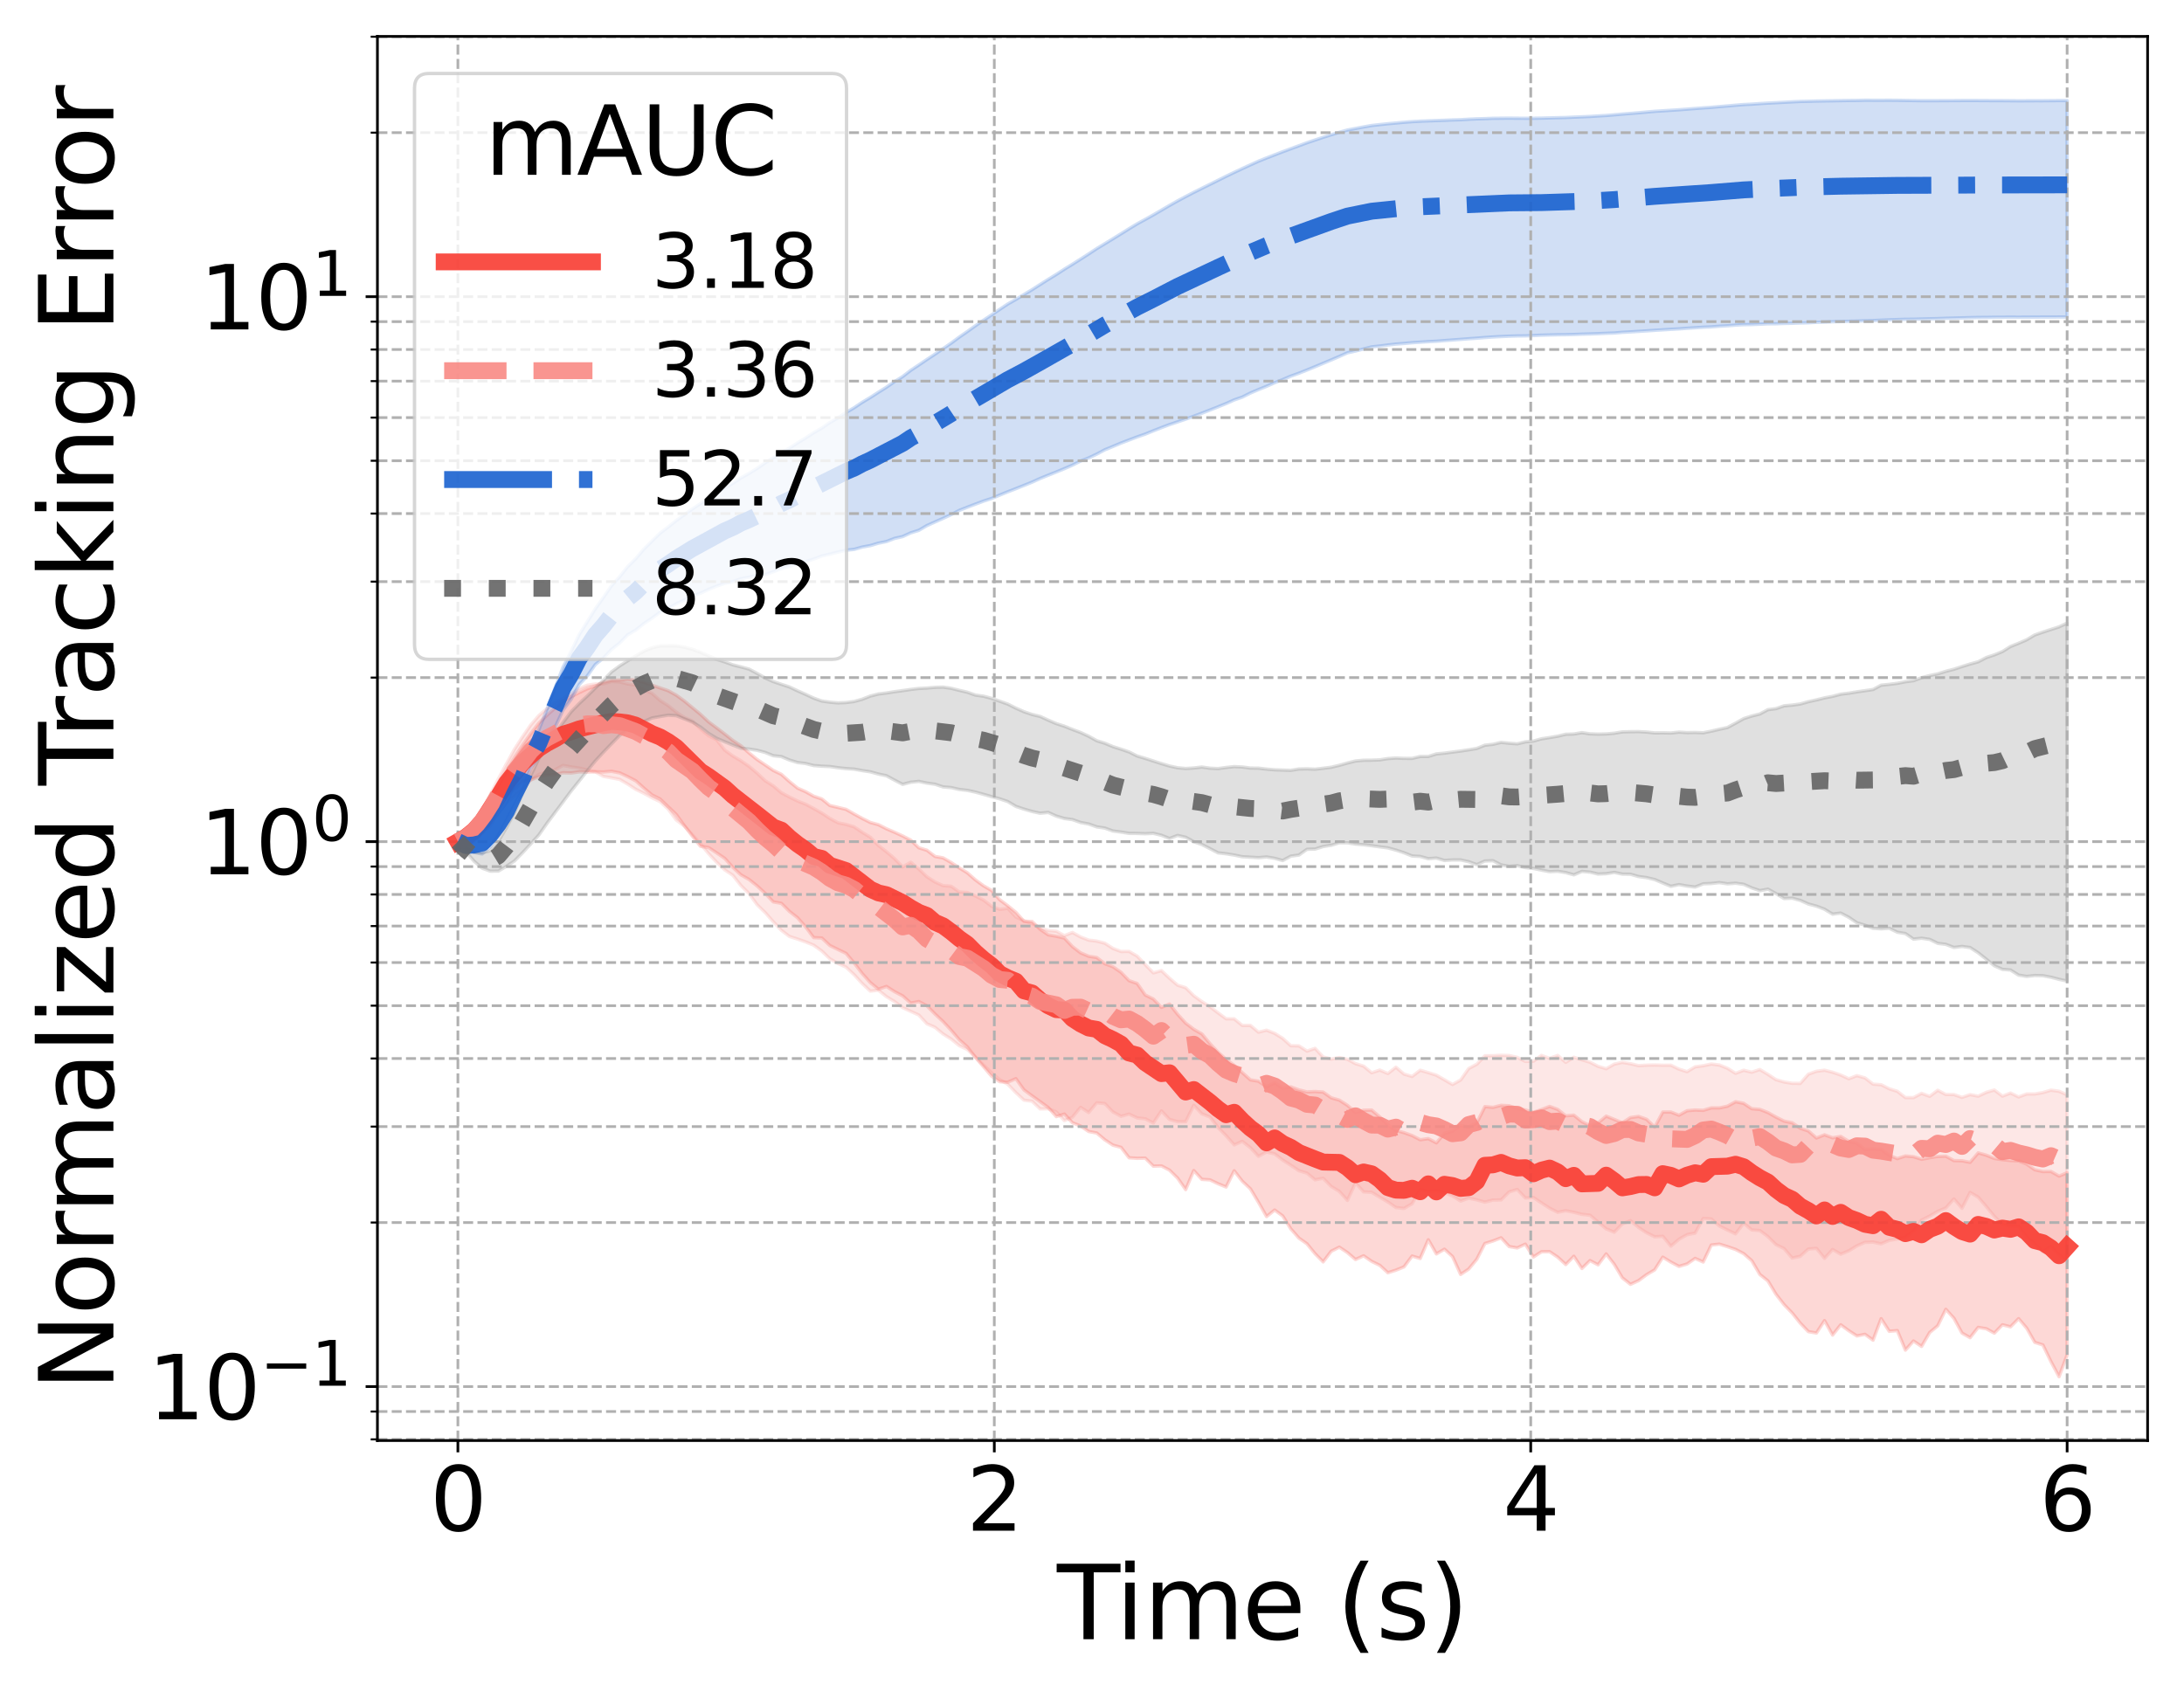 <?xml version="1.0" encoding="utf-8" standalone="no"?>
<!DOCTYPE svg PUBLIC "-//W3C//DTD SVG 1.1//EN"
  "http://www.w3.org/Graphics/SVG/1.1/DTD/svg11.dtd">
<svg xmlns:xlink="http://www.w3.org/1999/xlink" width="648pt" height="504pt" viewBox="0 0 648 504" xmlns="http://www.w3.org/2000/svg" version="1.1">
 <defs>
  <style type="text/css">*{stroke-linejoin: round; stroke-linecap: butt}</style>
 </defs>
 <g id="figure_1">
  <g id="patch_1">
   <path d="M 0 504 
L 648 504 
L 648 0 
L 0 0 
z
" style="fill: #ffffff"/>
  </g>
  <g id="axes_1">
   <g id="patch_2">
    <path d="M 111.984 427.48 
L 637.2 427.48 
L 637.2 10.8 
L 111.984 10.8 
z
" style="fill: #ffffff"/>
   </g>
   <g id="FillBetweenPolyCollection_1">
    <defs>
     <path id="m360019d67f" d="M 135.858 -254.242 
L 135.858 -254.242 
L 138.257 -254.509 
L 140.656 -255.48 
L 143.056 -257.351 
L 145.455 -260.476 
L 147.854 -264.376 
L 150.254 -267.903 
L 152.653 -269.841 
L 155.052 -272.014 
L 157.452 -272.558 
L 159.851 -273.472 
L 162.25 -273.987 
L 164.65 -274.137 
L 167.049 -274.69 
L 169.448 -274.616 
L 171.848 -274.952 
L 174.247 -274.884 
L 176.646 -274.976 
L 179.046 -274.908 
L 181.445 -275.11 
L 183.844 -274.658 
L 186.244 -273.537 
L 188.643 -272.281 
L 191.042 -270.133 
L 193.442 -268.106 
L 195.841 -266.914 
L 198.241 -264.602 
L 200.64 -262.318 
L 203.039 -259.009 
L 205.439 -255.869 
L 207.838 -252.848 
L 210.237 -252.493 
L 212.637 -250.904 
L 215.036 -249.273 
L 217.435 -246.603 
L 219.835 -244.385 
L 222.234 -243.028 
L 224.633 -241.094 
L 227.033 -238.901 
L 229.432 -236.357 
L 231.831 -235.936 
L 234.231 -233.538 
L 236.63 -231.664 
L 239.029 -228.938 
L 241.429 -225.747 
L 243.828 -225.647 
L 246.227 -223.409 
L 248.627 -222.231 
L 251.026 -221.086 
L 253.425 -218.233 
L 255.825 -215.091 
L 258.224 -212.413 
L 260.623 -210.449 
L 263.023 -211.273 
L 265.422 -209.72 
L 267.821 -208.47 
L 270.221 -206.318 
L 272.62 -206.796 
L 275.019 -205.525 
L 277.419 -203.09 
L 279.818 -200.838 
L 282.217 -198.266 
L 284.617 -195.465 
L 287.016 -193.325 
L 289.415 -190.253 
L 291.815 -187.443 
L 294.214 -184.633 
L 296.613 -182.997 
L 299.013 -182.851 
L 301.412 -183.902 
L 303.812 -180.576 
L 306.211 -178.807 
L 308.61 -177.084 
L 311.01 -175.344 
L 313.409 -172.646 
L 315.808 -173.398 
L 318.208 -170.81 
L 320.607 -169.861 
L 323.006 -168.229 
L 325.406 -167.775 
L 327.805 -165.761 
L 330.204 -164.171 
L 332.604 -163.523 
L 335.003 -160.423 
L 337.402 -160.266 
L 339.802 -160.323 
L 342.201 -157.948 
L 344.6 -158.012 
L 347 -156.756 
L 349.399 -154.385 
L 351.798 -150.983 
L 354.198 -156.634 
L 356.597 -154.021 
L 358.996 -153.871 
L 361.396 -152.726 
L 363.795 -151.749 
L 366.194 -156.56 
L 368.594 -153.467 
L 370.993 -151.219 
L 373.392 -147.215 
L 375.792 -142.981 
L 378.191 -144.916 
L 380.59 -143.165 
L 382.99 -139.319 
L 385.389 -136.595 
L 387.788 -134.894 
L 390.188 -131.95 
L 392.587 -129.53 
L 394.986 -132.7 
L 397.386 -133.901 
L 399.785 -132.292 
L 402.185 -130.234 
L 404.584 -131.344 
L 406.983 -129.683 
L 409.383 -128.515 
L 411.782 -126.313 
L 414.181 -127.08 
L 416.581 -128.047 
L 418.98 -131.262 
L 421.379 -130.54 
L 423.779 -136.092 
L 426.178 -131.901 
L 428.577 -133.295 
L 430.977 -131.097 
L 433.376 -125.808 
L 435.775 -127.398 
L 438.175 -130.309 
L 440.574 -134.987 
L 442.973 -135.735 
L 445.373 -136.676 
L 447.772 -134.083 
L 450.171 -133.671 
L 452.571 -134.791 
L 454.97 -130.986 
L 457.369 -132.535 
L 459.769 -132.562 
L 462.168 -130.949 
L 464.567 -128.746 
L 466.967 -131.197 
L 469.366 -127.569 
L 471.765 -129.918 
L 474.165 -128.665 
L 476.564 -131.891 
L 478.963 -128.788 
L 481.363 -124.781 
L 483.762 -122.872 
L 486.161 -123.966 
L 488.561 -125.749 
L 490.96 -127.169 
L 493.359 -130.931 
L 495.759 -129.465 
L 498.158 -128.192 
L 500.558 -128.908 
L 502.957 -130.563 
L 505.356 -129.497 
L 507.756 -134.538 
L 510.155 -134.799 
L 512.554 -134.047 
L 514.954 -133.224 
L 517.353 -131.98 
L 519.752 -129.886 
L 522.152 -125.794 
L 524.551 -123.877 
L 526.95 -119.907 
L 529.35 -116.834 
L 531.749 -114.353 
L 534.148 -111.352 
L 536.548 -108.834 
L 538.947 -108.431 
L 541.346 -112.102 
L 543.746 -107.82 
L 546.145 -110.863 
L 548.544 -109.105 
L 550.944 -107.553 
L 553.343 -108.038 
L 555.742 -106.303 
L 558.142 -112.679 
L 560.541 -108.934 
L 562.94 -109.143 
L 565.34 -103.349 
L 567.739 -106.056 
L 570.138 -104.442 
L 572.538 -108.561 
L 574.937 -110.573 
L 577.336 -115.453 
L 579.736 -112.801 
L 582.135 -108.405 
L 584.534 -107.042 
L 586.934 -110.088 
L 589.333 -109.692 
L 591.732 -108.388 
L 594.132 -110.868 
L 596.531 -110.264 
L 598.931 -112.687 
L 601.33 -109.857 
L 603.729 -105.648 
L 606.129 -104.892 
L 608.528 -99.938 
L 610.927 -95.46 
L 613.327 -101.929 
L 613.327 -155.984 
L 613.327 -155.984 
L 610.927 -154.999 
L 608.528 -156.363 
L 606.129 -156.347 
L 603.729 -156.875 
L 601.33 -158.543 
L 598.931 -159.511 
L 596.531 -159.616 
L 594.132 -159.873 
L 591.732 -160.222 
L 589.333 -161.203 
L 586.934 -161.877 
L 584.534 -159.08 
L 582.135 -159.541 
L 579.736 -159.595 
L 577.336 -160.902 
L 574.937 -160.832 
L 572.538 -160.444 
L 570.138 -159.991 
L 567.739 -160.747 
L 565.34 -160.968 
L 562.94 -160.176 
L 560.541 -161.164 
L 558.142 -162.903 
L 555.742 -163.061 
L 553.343 -162.894 
L 550.944 -164.752 
L 548.544 -165.301 
L 546.145 -166.77 
L 543.746 -166.351 
L 541.346 -167.244 
L 538.947 -166.298 
L 536.548 -168.393 
L 534.148 -169.181 
L 531.749 -170.825 
L 529.35 -171.307 
L 526.95 -172.501 
L 524.551 -173.855 
L 522.152 -174.795 
L 519.752 -174.988 
L 517.353 -176.582 
L 514.954 -177.053 
L 512.554 -175.737 
L 510.155 -175.225 
L 507.756 -175.232 
L 505.356 -174.5 
L 502.957 -174.602 
L 500.558 -174.386 
L 498.158 -173.061 
L 495.759 -174.01 
L 493.359 -174.001 
L 490.96 -169.546 
L 488.561 -171.843 
L 486.161 -172.696 
L 483.762 -172.359 
L 481.363 -170.812 
L 478.963 -171.815 
L 476.564 -172.782 
L 474.165 -170.784 
L 471.765 -169.965 
L 469.366 -171.138 
L 466.967 -173.082 
L 464.567 -172.881 
L 462.168 -174.786 
L 459.769 -175.669 
L 457.369 -174.734 
L 454.97 -173.915 
L 452.571 -174.613 
L 450.171 -175.091 
L 447.772 -175.851 
L 445.373 -175.999 
L 442.973 -175.387 
L 440.574 -175.614 
L 438.175 -170.782 
L 435.775 -169.506 
L 433.376 -170.022 
L 430.977 -168.382 
L 428.577 -167.666 
L 426.178 -164.859 
L 423.779 -166.107 
L 421.379 -165.779 
L 418.98 -167.023 
L 416.581 -167.891 
L 414.181 -168.537 
L 411.782 -170.133 
L 409.383 -172.566 
L 406.983 -174.593 
L 404.584 -174.536 
L 402.185 -173.88 
L 399.785 -176 
L 397.386 -177.531 
L 394.986 -178.219 
L 392.587 -179.926 
L 390.188 -180.086 
L 387.788 -179.97 
L 385.389 -180.577 
L 382.99 -181.467 
L 380.59 -181.057 
L 378.191 -182.694 
L 375.792 -181.503 
L 373.392 -183.158 
L 370.993 -183.554 
L 368.594 -185.698 
L 366.194 -187.841 
L 363.795 -189.613 
L 361.396 -191.761 
L 358.996 -194.312 
L 356.597 -197.188 
L 354.198 -198.549 
L 351.798 -200.385 
L 349.399 -203.003 
L 347 -206.055 
L 344.6 -205.055 
L 342.201 -207.543 
L 339.802 -208.729 
L 337.402 -212.159 
L 335.003 -212.986 
L 332.604 -215.468 
L 330.204 -217.122 
L 327.805 -218.021 
L 325.406 -219.86 
L 323.006 -220.235 
L 320.607 -221.246 
L 318.208 -223.09 
L 315.808 -225.629 
L 313.409 -226.175 
L 311.01 -226.589 
L 308.61 -228.235 
L 306.211 -230.545 
L 303.812 -230.617 
L 301.412 -233.26 
L 299.013 -235.221 
L 296.613 -237.012 
L 294.214 -239.757 
L 291.815 -241.137 
L 289.415 -242.884 
L 287.016 -244.993 
L 284.617 -246.469 
L 282.217 -248.046 
L 279.818 -249.425 
L 277.419 -249.85 
L 275.019 -251.686 
L 272.62 -252.419 
L 270.221 -254.693 
L 267.821 -255.922 
L 265.422 -257.035 
L 263.023 -258.054 
L 260.623 -259.279 
L 258.224 -259.936 
L 255.825 -261.133 
L 253.425 -262.452 
L 251.026 -263.822 
L 248.627 -264.404 
L 246.227 -264.962 
L 243.828 -266.914 
L 241.429 -267.725 
L 239.029 -269.07 
L 236.63 -270.128 
L 234.231 -272.079 
L 231.831 -274.219 
L 229.432 -275.379 
L 227.033 -277.008 
L 224.633 -278.623 
L 222.234 -280.577 
L 219.835 -282.684 
L 217.435 -284.274 
L 215.036 -286.189 
L 212.637 -288.01 
L 210.237 -289.789 
L 207.838 -292.023 
L 205.439 -294.003 
L 203.039 -295.972 
L 200.64 -297.721 
L 198.241 -299.044 
L 195.841 -299.864 
L 193.442 -300.697 
L 191.042 -301.529 
L 188.643 -302.159 
L 186.244 -302.464 
L 183.844 -302.209 
L 181.445 -302.141 
L 179.046 -301.573 
L 176.646 -300.429 
L 174.247 -299.601 
L 171.848 -298.473 
L 169.448 -297.233 
L 167.049 -295.935 
L 164.65 -293.862 
L 162.25 -291.716 
L 159.851 -289.39 
L 157.452 -286.272 
L 155.052 -282.898 
L 152.653 -279.294 
L 150.254 -275.15 
L 147.854 -270.778 
L 145.455 -267.173 
L 143.056 -263.004 
L 140.656 -259.548 
L 138.257 -256.69 
L 135.858 -254.242 
z
" style="stroke: #f83c32; stroke-opacity: 0.2"/>
    </defs>
    <g clip-path="url(#p8c0874bcec)">
     <use xlink:href="#m360019d67f" x="0" y="504" style="fill: #f83c32; fill-opacity: 0.2; stroke: #f83c32; stroke-opacity: 0.2"/>
    </g>
   </g>
   <g id="FillBetweenPolyCollection_2">
    <defs>
     <path id="mfc3a71c35f" d="M 135.858 -254.242 
L 135.858 -254.242 
L 138.257 -253.445 
L 140.656 -254.328 
L 143.056 -256.709 
L 145.455 -258.889 
L 147.854 -262.902 
L 150.254 -265.688 
L 152.653 -267.803 
L 155.052 -269.691 
L 157.452 -272.537 
L 159.851 -274.148 
L 162.25 -275.004 
L 164.65 -275.527 
L 167.049 -276.858 
L 169.448 -276.407 
L 171.848 -276.051 
L 174.247 -275.493 
L 176.646 -274.954 
L 179.046 -273.592 
L 181.445 -273.172 
L 183.844 -272.708 
L 186.244 -271.318 
L 188.643 -269.755 
L 191.042 -268.598 
L 193.442 -267.251 
L 195.841 -266.127 
L 198.241 -263.911 
L 200.64 -260.681 
L 203.039 -258.858 
L 205.439 -256.298 
L 207.838 -253.582 
L 210.237 -250.693 
L 212.637 -248.114 
L 215.036 -245.87 
L 217.435 -244.247 
L 219.835 -241.218 
L 222.234 -238.833 
L 224.633 -235.525 
L 227.033 -233.199 
L 229.432 -230.47 
L 231.831 -227.932 
L 234.231 -226.098 
L 236.63 -225.331 
L 239.029 -224.489 
L 241.429 -223.512 
L 243.828 -221.789 
L 246.227 -219.46 
L 248.627 -218.082 
L 251.026 -216.993 
L 253.425 -214.754 
L 255.825 -212.135 
L 258.224 -209.889 
L 260.623 -210.144 
L 263.023 -208.241 
L 265.422 -206.782 
L 267.821 -204.984 
L 270.221 -203.877 
L 272.62 -202.786 
L 275.019 -200.183 
L 277.419 -199.139 
L 279.818 -197.157 
L 282.217 -195.662 
L 284.617 -193.695 
L 287.016 -192.564 
L 289.415 -190.282 
L 291.815 -187.949 
L 294.214 -185.621 
L 296.613 -183.611 
L 299.013 -182.245 
L 301.412 -179.76 
L 303.812 -177.524 
L 306.211 -177.215 
L 308.61 -174.933 
L 311.01 -174.959 
L 313.409 -174.038 
L 315.808 -171.457 
L 318.208 -172.47 
L 320.607 -175.398 
L 323.006 -173.856 
L 325.406 -176.736 
L 327.805 -176.511 
L 330.204 -174.029 
L 332.604 -172.735 
L 335.003 -173.386 
L 337.402 -172.242 
L 339.802 -171.985 
L 342.201 -170.76 
L 344.6 -174.331 
L 347 -171.807 
L 349.399 -171.138 
L 351.798 -171.112 
L 354.198 -175.993 
L 356.597 -173.456 
L 358.996 -172.526 
L 361.396 -169.406 
L 363.795 -166.956 
L 366.194 -164.25 
L 368.594 -165.311 
L 370.993 -163.42 
L 373.392 -160.858 
L 375.792 -162.155 
L 378.191 -161.586 
L 380.59 -159.746 
L 382.99 -158.207 
L 385.389 -156.583 
L 387.788 -155.869 
L 390.188 -153.89 
L 392.587 -154.341 
L 394.986 -151.897 
L 397.386 -150.452 
L 399.785 -147.791 
L 402.185 -152.976 
L 404.584 -150.305 
L 406.983 -150.174 
L 409.383 -148.721 
L 411.782 -147.31 
L 414.181 -145.66 
L 416.581 -145.389 
L 418.98 -146.794 
L 421.379 -151.019 
L 423.779 -150.372 
L 426.178 -150.674 
L 428.577 -150.091 
L 430.977 -149.087 
L 433.376 -147.586 
L 435.775 -148.452 
L 438.175 -147.937 
L 440.574 -147.278 
L 442.973 -147.876 
L 445.373 -147.92 
L 447.772 -150.296 
L 450.171 -151.029 
L 452.571 -148.49 
L 454.97 -148.63 
L 457.369 -147.025 
L 459.769 -145.47 
L 462.168 -144.25 
L 464.567 -144.714 
L 466.967 -144.242 
L 469.366 -143.637 
L 471.765 -143.387 
L 474.165 -141.31 
L 476.564 -139.339 
L 478.963 -138.331 
L 481.363 -140.813 
L 483.762 -141.748 
L 486.161 -139.762 
L 488.561 -138.171 
L 490.96 -136.971 
L 493.359 -137.131 
L 495.759 -134.203 
L 498.158 -136.249 
L 500.558 -137.605 
L 502.957 -138.068 
L 505.356 -142.408 
L 507.756 -142.26 
L 510.155 -140.183 
L 512.554 -138.982 
L 514.954 -137.848 
L 517.353 -141.024 
L 519.752 -139.005 
L 522.152 -138.825 
L 524.551 -137.033 
L 526.95 -134.64 
L 529.35 -133.47 
L 531.749 -130.662 
L 534.148 -131.202 
L 536.548 -133.347 
L 538.947 -133.545 
L 541.346 -130.577 
L 543.746 -133.199 
L 546.145 -131.815 
L 548.544 -132.813 
L 550.944 -134.277 
L 553.343 -135.328 
L 555.742 -135.403 
L 558.142 -134.894 
L 560.541 -135.93 
L 562.94 -136.301 
L 565.34 -136.881 
L 567.739 -138.614 
L 570.138 -141.926 
L 572.538 -143.129 
L 574.937 -144.531 
L 577.336 -145.53 
L 579.736 -148.211 
L 582.135 -145.426 
L 584.534 -150.133 
L 586.934 -148.747 
L 589.333 -145.948 
L 591.732 -143.029 
L 594.132 -140.679 
L 596.531 -140.11 
L 598.931 -140.015 
L 601.33 -136.922 
L 603.729 -134.819 
L 606.129 -132.531 
L 608.528 -134.066 
L 610.927 -131.596 
L 613.327 -129.631 
L 613.327 -179.099 
L 613.327 -179.099 
L 610.927 -180.164 
L 608.528 -180.493 
L 606.129 -179.785 
L 603.729 -179.363 
L 601.33 -179.366 
L 598.931 -178.477 
L 596.531 -179.645 
L 594.132 -178.717 
L 591.732 -180.544 
L 589.333 -179.841 
L 586.934 -178.715 
L 584.534 -179.168 
L 582.135 -178.348 
L 579.736 -179.191 
L 577.336 -179.202 
L 574.937 -180.46 
L 572.538 -178.658 
L 570.138 -179.544 
L 567.739 -178.279 
L 565.34 -178.289 
L 562.94 -180.158 
L 560.541 -180.901 
L 558.142 -182.104 
L 555.742 -182.282 
L 553.343 -184.134 
L 550.944 -184.801 
L 548.544 -183.878 
L 546.145 -184.988 
L 543.746 -185.812 
L 541.346 -186.411 
L 538.947 -186.1 
L 536.548 -185.233 
L 534.148 -182.503 
L 531.749 -182.53 
L 529.35 -182.928 
L 526.95 -183.604 
L 524.551 -185.181 
L 522.152 -186.623 
L 519.752 -185.824 
L 517.353 -186.406 
L 514.954 -185.492 
L 512.554 -186.981 
L 510.155 -187.953 
L 507.756 -188.25 
L 505.356 -187.745 
L 502.957 -187.417 
L 500.558 -185.978 
L 498.158 -186.738 
L 495.759 -187.894 
L 493.359 -187.887 
L 490.96 -187.959 
L 488.561 -187.913 
L 486.161 -187.774 
L 483.762 -188.342 
L 481.363 -188.739 
L 478.963 -188.218 
L 476.564 -186.856 
L 474.165 -187.561 
L 471.765 -188.784 
L 469.366 -189.494 
L 466.967 -190.265 
L 464.567 -188.756 
L 462.168 -190.794 
L 459.769 -189.921 
L 457.369 -190.796 
L 454.97 -189.077 
L 452.571 -189.02 
L 450.171 -190.221 
L 447.772 -190.76 
L 445.373 -190.835 
L 442.973 -190.714 
L 440.574 -190.688 
L 438.175 -188.187 
L 435.775 -186.919 
L 433.376 -183.517 
L 430.977 -182.176 
L 428.577 -183.569 
L 426.178 -184.935 
L 423.779 -185.7 
L 421.379 -186.404 
L 418.98 -184.563 
L 416.581 -185.264 
L 414.181 -187.303 
L 411.782 -185.431 
L 409.383 -186.453 
L 406.983 -185.653 
L 404.584 -187.621 
L 402.185 -188.365 
L 399.785 -189.671 
L 397.386 -190.162 
L 394.986 -189.734 
L 392.587 -190.334 
L 390.188 -192.902 
L 387.788 -192.085 
L 385.389 -193.638 
L 382.99 -193.679 
L 380.59 -195.852 
L 378.191 -197.352 
L 375.792 -198.295 
L 373.392 -197.702 
L 370.993 -199.703 
L 368.594 -199.697 
L 366.194 -201.65 
L 363.795 -201.671 
L 361.396 -203.437 
L 358.996 -205.252 
L 356.597 -206.783 
L 354.198 -208.517 
L 351.798 -210.897 
L 349.399 -211.643 
L 347 -213.703 
L 344.6 -215.964 
L 342.201 -215.309 
L 339.802 -217.743 
L 337.402 -220.273 
L 335.003 -221.669 
L 332.604 -221.642 
L 330.204 -222.556 
L 327.805 -224.105 
L 325.406 -224.729 
L 323.006 -225.023 
L 320.607 -225.945 
L 318.208 -227.291 
L 315.808 -226.36 
L 313.409 -227.65 
L 311.01 -227.868 
L 308.61 -228.668 
L 306.211 -229.908 
L 303.812 -230.765 
L 301.412 -231.874 
L 299.013 -234.465 
L 296.613 -234.154 
L 294.214 -235.062 
L 291.815 -236.91 
L 289.415 -238.12 
L 287.016 -239.161 
L 284.617 -239.311 
L 282.217 -241.011 
L 279.818 -241.193 
L 277.419 -242.28 
L 275.019 -243.815 
L 272.62 -246.119 
L 270.221 -248.113 
L 267.821 -246.745 
L 265.422 -249.2 
L 263.023 -251.244 
L 260.623 -253.098 
L 258.224 -255.562 
L 255.825 -257.02 
L 253.425 -258.633 
L 251.026 -259.349 
L 248.627 -259.836 
L 246.227 -261.14 
L 243.828 -262.719 
L 241.429 -264.086 
L 239.029 -265.361 
L 236.63 -266.307 
L 234.231 -267.482 
L 231.831 -268.759 
L 229.432 -270.802 
L 227.033 -272.318 
L 224.633 -274.576 
L 222.234 -276.59 
L 219.835 -278.251 
L 217.435 -279.662 
L 215.036 -281.401 
L 212.637 -284.444 
L 210.237 -285.691 
L 207.838 -287.685 
L 205.439 -290.044 
L 203.039 -291.094 
L 200.64 -292.676 
L 198.241 -294.62 
L 195.841 -296.154 
L 193.442 -298.266 
L 191.042 -299.281 
L 188.643 -300.682 
L 186.244 -301.045 
L 183.844 -301.662 
L 181.445 -301.781 
L 179.046 -301.079 
L 176.646 -301.024 
L 174.247 -300.658 
L 171.848 -299.665 
L 169.448 -298.051 
L 167.049 -296.717 
L 164.65 -295.568 
L 162.25 -293.697 
L 159.851 -291.624 
L 157.452 -288.832 
L 155.052 -285.368 
L 152.653 -281.681 
L 150.254 -277.31 
L 147.854 -272.83 
L 145.455 -268.2 
L 143.056 -263.734 
L 140.656 -260.322 
L 138.257 -257.405 
L 135.858 -254.242 
z
" style="stroke: #f88a84; stroke-opacity: 0.2"/>
    </defs>
    <g clip-path="url(#p8c0874bcec)">
     <use xlink:href="#mfc3a71c35f" x="0" y="504" style="fill: #f88a84; fill-opacity: 0.2; stroke: #f88a84; stroke-opacity: 0.2"/>
    </g>
   </g>
   <g id="FillBetweenPolyCollection_3">
    <defs>
     <path id="m44afbd7890" d="M 135.858 -254.242 
L 135.858 -254.242 
L 138.257 -252.297 
L 140.656 -251.011 
L 143.056 -250.583 
L 145.455 -252.652 
L 147.854 -256.074 
L 150.254 -260.579 
L 152.653 -265.253 
L 155.052 -269.657 
L 157.452 -276.069 
L 159.851 -279.191 
L 162.25 -284.705 
L 164.65 -288.067 
L 167.049 -293.28 
L 169.448 -296.452 
L 171.848 -300.848 
L 174.247 -303.418 
L 176.646 -306.804 
L 179.046 -308.752 
L 181.445 -311.281 
L 183.844 -313.173 
L 186.244 -315.617 
L 188.643 -317.022 
L 191.042 -318.953 
L 193.442 -320.55 
L 195.841 -322.32 
L 198.241 -323.462 
L 200.64 -324.796 
L 203.039 -325.943 
L 205.439 -327.071 
L 207.838 -327.97 
L 210.237 -329.095 
L 212.637 -330.069 
L 215.036 -330.879 
L 217.435 -331.407 
L 219.835 -332.255 
L 222.234 -332.71 
L 224.633 -333.275 
L 227.033 -333.477 
L 229.432 -334.325 
L 231.831 -335.249 
L 234.231 -335.943 
L 236.63 -336.768 
L 239.029 -337.344 
L 241.429 -338.093 
L 243.828 -339 
L 246.227 -339.561 
L 248.627 -340.167 
L 251.026 -340.733 
L 253.425 -340.969 
L 255.825 -341.657 
L 258.224 -342.094 
L 260.623 -342.811 
L 263.023 -343.3 
L 265.422 -344.236 
L 267.821 -344.771 
L 270.221 -345.876 
L 272.62 -346.625 
L 275.019 -348.03 
L 277.419 -349.111 
L 279.818 -350.176 
L 282.217 -351.295 
L 284.617 -352.541 
L 287.016 -353.48 
L 289.415 -354.401 
L 291.815 -355.292 
L 294.214 -356.084 
L 296.613 -357.081 
L 299.013 -358.057 
L 301.412 -358.988 
L 303.812 -359.948 
L 306.211 -360.916 
L 308.61 -362.005 
L 311.01 -362.983 
L 313.409 -363.938 
L 315.808 -364.928 
L 318.208 -365.972 
L 320.607 -367.189 
L 323.006 -368.105 
L 325.406 -369.239 
L 327.805 -370.523 
L 330.204 -371.506 
L 332.604 -372.519 
L 335.003 -373.434 
L 337.402 -374.346 
L 339.802 -375.177 
L 342.201 -376.156 
L 344.6 -377.099 
L 347 -378.001 
L 349.399 -378.803 
L 351.798 -379.62 
L 354.198 -380.486 
L 356.597 -381.384 
L 358.996 -382.316 
L 361.396 -383.27 
L 363.795 -384.241 
L 366.194 -385.32 
L 368.594 -386.153 
L 370.993 -387.366 
L 373.392 -388.389 
L 375.792 -389.36 
L 378.191 -390.427 
L 380.59 -391.358 
L 382.99 -392.377 
L 385.389 -393.244 
L 387.788 -394.192 
L 390.188 -395.179 
L 392.587 -396.186 
L 394.986 -397.193 
L 397.386 -398.224 
L 399.785 -399.301 
L 402.185 -399.84 
L 404.584 -400.445 
L 406.983 -401.066 
L 409.383 -401.319 
L 411.782 -401.627 
L 414.181 -401.89 
L 416.581 -402.08 
L 418.98 -402.297 
L 421.379 -402.456 
L 423.779 -402.614 
L 426.178 -402.733 
L 428.577 -402.925 
L 430.977 -403.105 
L 433.376 -403.29 
L 435.775 -403.478 
L 438.175 -403.645 
L 440.574 -403.839 
L 442.973 -404.002 
L 445.373 -404.128 
L 447.772 -404.231 
L 450.171 -404.306 
L 452.571 -404.327 
L 454.97 -404.423 
L 457.369 -404.531 
L 459.769 -404.598 
L 462.168 -404.656 
L 464.567 -404.681 
L 466.967 -404.735 
L 469.366 -404.836 
L 471.765 -404.899 
L 474.165 -404.978 
L 476.564 -405.096 
L 478.963 -405.177 
L 481.363 -405.383 
L 483.762 -405.511 
L 486.161 -405.663 
L 488.561 -405.813 
L 490.96 -405.978 
L 493.359 -406.123 
L 495.759 -406.276 
L 498.158 -406.406 
L 500.558 -406.582 
L 502.957 -406.739 
L 505.356 -406.892 
L 507.756 -406.997 
L 510.155 -407.194 
L 512.554 -407.329 
L 514.954 -407.524 
L 517.353 -407.661 
L 519.752 -407.694 
L 522.152 -407.801 
L 524.551 -407.908 
L 526.95 -407.928 
L 529.35 -408.018 
L 531.749 -408.071 
L 534.148 -408.156 
L 536.548 -408.223 
L 538.947 -408.357 
L 541.346 -408.422 
L 543.746 -408.523 
L 546.145 -408.579 
L 548.544 -408.656 
L 550.944 -408.713 
L 553.343 -408.807 
L 555.742 -408.862 
L 558.142 -408.991 
L 560.541 -409.086 
L 562.94 -409.169 
L 565.34 -409.25 
L 567.739 -409.273 
L 570.138 -409.335 
L 572.538 -409.401 
L 574.937 -409.454 
L 577.336 -409.551 
L 579.736 -409.611 
L 582.135 -409.676 
L 584.534 -409.742 
L 586.934 -409.793 
L 589.333 -409.806 
L 591.732 -409.848 
L 594.132 -409.863 
L 596.531 -409.876 
L 598.931 -409.864 
L 601.33 -409.878 
L 603.729 -409.892 
L 606.129 -409.907 
L 608.528 -409.905 
L 610.927 -409.925 
L 613.327 -409.933 
L 613.327 -474.158 
L 613.327 -474.158 
L 610.927 -474.157 
L 608.528 -474.136 
L 606.129 -474.112 
L 603.729 -474.115 
L 601.33 -474.099 
L 598.931 -474.09 
L 596.531 -474.113 
L 594.132 -474.134 
L 591.732 -474.139 
L 589.333 -474.154 
L 586.934 -474.167 
L 584.534 -474.177 
L 582.135 -474.17 
L 579.736 -474.148 
L 577.336 -474.147 
L 574.937 -474.128 
L 572.538 -474.128 
L 570.138 -474.126 
L 567.739 -474.16 
L 565.34 -474.202 
L 562.94 -474.24 
L 560.541 -474.26 
L 558.142 -474.247 
L 555.742 -474.252 
L 553.343 -474.256 
L 550.944 -474.202 
L 548.544 -474.179 
L 546.145 -474.141 
L 543.746 -474.096 
L 541.346 -474.058 
L 538.947 -474.012 
L 536.548 -473.946 
L 534.148 -473.897 
L 531.749 -473.777 
L 529.35 -473.65 
L 526.95 -473.518 
L 524.551 -473.399 
L 522.152 -473.256 
L 519.752 -473.089 
L 517.353 -472.972 
L 514.954 -472.781 
L 512.554 -472.563 
L 510.155 -472.365 
L 507.756 -472.147 
L 505.356 -471.983 
L 502.957 -471.803 
L 500.558 -471.607 
L 498.158 -471.423 
L 495.759 -471.268 
L 493.359 -471.112 
L 490.96 -470.964 
L 488.561 -470.748 
L 486.161 -470.532 
L 483.762 -470.339 
L 481.363 -470.147 
L 478.963 -469.931 
L 476.564 -469.734 
L 474.165 -469.593 
L 471.765 -469.438 
L 469.366 -469.334 
L 466.967 -469.237 
L 464.567 -469.13 
L 462.168 -469.071 
L 459.769 -469.013 
L 457.369 -468.945 
L 454.97 -468.907 
L 452.571 -468.911 
L 450.171 -468.915 
L 447.772 -468.945 
L 445.373 -468.919 
L 442.973 -468.893 
L 440.574 -468.794 
L 438.175 -468.73 
L 435.775 -468.616 
L 433.376 -468.473 
L 430.977 -468.404 
L 428.577 -468.305 
L 426.178 -468.224 
L 423.779 -468.132 
L 421.379 -468.038 
L 418.98 -467.902 
L 416.581 -467.721 
L 414.181 -467.49 
L 411.782 -467.277 
L 409.383 -467.021 
L 406.983 -466.759 
L 404.584 -466.331 
L 402.185 -465.872 
L 399.785 -465.416 
L 397.386 -464.728 
L 394.986 -464.016 
L 392.587 -463.253 
L 390.188 -462.452 
L 387.788 -461.647 
L 385.389 -460.75 
L 382.99 -459.87 
L 380.59 -458.975 
L 378.191 -458.058 
L 375.792 -457.124 
L 373.392 -456.17 
L 370.993 -455.081 
L 368.594 -453.979 
L 366.194 -452.849 
L 363.795 -451.695 
L 361.396 -450.497 
L 358.996 -449.306 
L 356.597 -448.12 
L 354.198 -446.919 
L 351.798 -445.674 
L 349.399 -444.388 
L 347 -443.039 
L 344.6 -441.64 
L 342.201 -440.237 
L 339.802 -438.897 
L 337.402 -437.588 
L 335.003 -436.13 
L 332.604 -434.629 
L 330.204 -433.151 
L 327.805 -431.685 
L 325.406 -430.236 
L 323.006 -428.645 
L 320.607 -427.111 
L 318.208 -425.598 
L 315.808 -424.124 
L 313.409 -422.569 
L 311.01 -421.094 
L 308.61 -419.575 
L 306.211 -418.041 
L 303.812 -416.604 
L 301.412 -415.153 
L 299.013 -413.786 
L 296.613 -412.191 
L 294.214 -410.554 
L 291.815 -408.972 
L 289.415 -407.336 
L 287.016 -405.619 
L 284.617 -403.965 
L 282.217 -402.181 
L 279.818 -400.546 
L 277.419 -398.906 
L 275.019 -397.326 
L 272.62 -395.696 
L 270.221 -394.111 
L 267.821 -392.25 
L 265.422 -390.766 
L 263.023 -389.106 
L 260.623 -387.596 
L 258.224 -386.05 
L 255.825 -384.614 
L 253.425 -383.008 
L 251.026 -381.584 
L 248.627 -379.996 
L 246.227 -378.621 
L 243.828 -376.963 
L 241.429 -375.594 
L 239.029 -374.041 
L 236.63 -372.566 
L 234.231 -371.011 
L 231.831 -369.717 
L 229.432 -368.163 
L 227.033 -366.64 
L 224.633 -365.001 
L 222.234 -363.523 
L 219.835 -362.174 
L 217.435 -360.594 
L 215.036 -359.197 
L 212.637 -357.67 
L 210.237 -356.12 
L 207.838 -354.547 
L 205.439 -352.975 
L 203.039 -351.242 
L 200.64 -349.531 
L 198.241 -347.607 
L 195.841 -345.784 
L 193.442 -343.428 
L 191.042 -341.052 
L 188.643 -338.224 
L 186.244 -335.869 
L 183.844 -332.854 
L 181.445 -330.202 
L 179.046 -326.724 
L 176.646 -323.356 
L 174.247 -319.494 
L 171.848 -315.67 
L 169.448 -310.658 
L 167.049 -305.995 
L 164.65 -299.812 
L 162.25 -293.422 
L 159.851 -287.382 
L 157.452 -281.898 
L 155.052 -276.481 
L 152.653 -271.46 
L 150.254 -265.801 
L 147.854 -262.651 
L 145.455 -259.718 
L 143.056 -256.961 
L 140.656 -255.431 
L 138.257 -253.865 
L 135.858 -254.242 
z
" style="stroke: #1a62cf; stroke-opacity: 0.2"/>
    </defs>
    <g clip-path="url(#p8c0874bcec)">
     <use xlink:href="#m44afbd7890" x="0" y="504" style="fill: #1a62cf; fill-opacity: 0.2; stroke: #1a62cf; stroke-opacity: 0.2"/>
    </g>
   </g>
   <g id="FillBetweenPolyCollection_4">
    <defs>
     <path id="m5a31fc693f" d="M 135.858 -254.242 
L 135.858 -254.242 
L 138.257 -251.202 
L 140.656 -248.448 
L 143.056 -246.369 
L 145.455 -245.497 
L 147.854 -245.504 
L 150.254 -246.931 
L 152.653 -248.507 
L 155.052 -250.953 
L 157.452 -253.557 
L 159.851 -256.181 
L 162.25 -259.617 
L 164.65 -262.827 
L 167.049 -266.034 
L 169.448 -269.256 
L 171.848 -272.249 
L 174.247 -275.273 
L 176.646 -278.194 
L 179.046 -280.777 
L 181.445 -283.273 
L 183.844 -285.739 
L 186.244 -287.488 
L 188.643 -288.709 
L 191.042 -289.849 
L 193.442 -290.924 
L 195.841 -291.358 
L 198.241 -291.765 
L 200.64 -291.62 
L 203.039 -290.679 
L 205.439 -289.732 
L 207.838 -288.266 
L 210.237 -286.368 
L 212.637 -284.915 
L 215.036 -283.883 
L 217.435 -282.9 
L 219.835 -281.946 
L 222.234 -281.721 
L 224.633 -281.343 
L 227.033 -280.71 
L 229.432 -279.738 
L 231.831 -279.479 
L 234.231 -278.464 
L 236.63 -277.721 
L 239.029 -277.419 
L 241.429 -276.815 
L 243.828 -276.628 
L 246.227 -276.523 
L 248.627 -276.178 
L 251.026 -275.909 
L 253.425 -275.755 
L 255.825 -275.317 
L 258.224 -274.96 
L 260.623 -274.301 
L 263.023 -273.787 
L 265.422 -272.484 
L 267.821 -271.243 
L 270.221 -271.871 
L 272.62 -272.119 
L 275.019 -271.608 
L 277.419 -271.274 
L 279.818 -270.48 
L 282.217 -270.282 
L 284.617 -269.726 
L 287.016 -269.451 
L 289.415 -268.942 
L 291.815 -268.279 
L 294.214 -267.589 
L 296.613 -266.95 
L 299.013 -266.129 
L 301.412 -264.702 
L 303.812 -263.896 
L 306.211 -263.194 
L 308.61 -262.676 
L 311.01 -262.908 
L 313.409 -261.82 
L 315.808 -261.1 
L 318.208 -260.779 
L 320.607 -259.928 
L 323.006 -259.477 
L 325.406 -258.626 
L 327.805 -258.267 
L 330.204 -257.396 
L 332.604 -257.085 
L 335.003 -256.697 
L 337.402 -256.677 
L 339.802 -256.581 
L 342.201 -256.707 
L 344.6 -256.129 
L 347 -255.168 
L 349.399 -256.081 
L 351.798 -255.533 
L 354.198 -254.228 
L 356.597 -253.385 
L 358.996 -252.172 
L 361.396 -250.911 
L 363.795 -250.642 
L 366.194 -250.253 
L 368.594 -249.762 
L 370.993 -249.628 
L 373.392 -249.487 
L 375.792 -249.692 
L 378.191 -249.291 
L 380.59 -248.63 
L 382.99 -249.934 
L 385.389 -250.26 
L 387.788 -251.967 
L 390.188 -252.034 
L 392.587 -252.792 
L 394.986 -253.164 
L 397.386 -253.913 
L 399.785 -253.902 
L 402.185 -253.513 
L 404.584 -253.32 
L 406.983 -253.032 
L 409.383 -252.695 
L 411.782 -252.387 
L 414.181 -251.73 
L 416.581 -250.945 
L 418.98 -249.98 
L 421.379 -249.847 
L 423.779 -249.176 
L 426.178 -249.369 
L 428.577 -248.65 
L 430.977 -248.807 
L 433.376 -248.814 
L 435.775 -248.283 
L 438.175 -247.425 
L 440.574 -248.494 
L 442.973 -248.579 
L 445.373 -247.335 
L 447.772 -246.905 
L 450.171 -247.112 
L 452.571 -246.538 
L 454.97 -246.289 
L 457.369 -245.788 
L 459.769 -245.332 
L 462.168 -245.441 
L 464.567 -245.057 
L 466.967 -244.387 
L 469.366 -245.403 
L 471.765 -245.192 
L 474.165 -244.627 
L 476.564 -244.727 
L 478.963 -245.115 
L 481.363 -244.605 
L 483.762 -244.563 
L 486.161 -243.884 
L 488.561 -243.563 
L 490.96 -242.987 
L 493.359 -241.97 
L 495.759 -240.981 
L 498.158 -241.497 
L 500.558 -241.058 
L 502.957 -240.767 
L 505.356 -241.72 
L 507.756 -241.827 
L 510.155 -242.087 
L 512.554 -241.724 
L 514.954 -241.903 
L 517.353 -241.581 
L 519.752 -240.522 
L 522.152 -239.695 
L 524.551 -240.149 
L 526.95 -238.81 
L 529.35 -237.355 
L 531.749 -237.464 
L 534.148 -236.802 
L 536.548 -235.733 
L 538.947 -235.096 
L 541.346 -234.181 
L 543.746 -232.724 
L 546.145 -233.043 
L 548.544 -231.788 
L 550.944 -230.157 
L 553.343 -229.439 
L 555.742 -228.526 
L 558.142 -228.379 
L 560.541 -228.539 
L 562.94 -227.361 
L 565.34 -226.966 
L 567.739 -225.317 
L 570.138 -225.576 
L 572.538 -225.231 
L 574.937 -224.052 
L 577.336 -223.755 
L 579.736 -222.842 
L 582.135 -223.14 
L 584.534 -222.812 
L 586.934 -221.253 
L 589.333 -219.343 
L 591.732 -217.408 
L 594.132 -216.333 
L 596.531 -216.143 
L 598.931 -214.628 
L 601.33 -214.243 
L 603.729 -214.508 
L 606.129 -214.454 
L 608.528 -214.006 
L 610.927 -213.378 
L 613.327 -212.875 
L 613.327 -319.113 
L 613.327 -319.113 
L 610.927 -317.972 
L 608.528 -317.203 
L 606.129 -316.418 
L 603.729 -315.582 
L 601.33 -314.156 
L 598.931 -313.111 
L 596.531 -312.153 
L 594.132 -310.654 
L 591.732 -309.664 
L 589.333 -308.868 
L 586.934 -307.609 
L 584.534 -306.952 
L 582.135 -306.198 
L 579.736 -305.407 
L 577.336 -304.787 
L 574.937 -304.039 
L 572.538 -303.519 
L 570.138 -302.894 
L 567.739 -302.008 
L 565.34 -301.694 
L 562.94 -301.22 
L 560.541 -300.919 
L 558.142 -300.677 
L 555.742 -299.387 
L 553.343 -299.036 
L 550.944 -298.694 
L 548.544 -298.296 
L 546.145 -298.001 
L 543.746 -297.361 
L 541.346 -296.903 
L 538.947 -296.305 
L 536.548 -295.777 
L 534.148 -295.088 
L 531.749 -294.758 
L 529.35 -294.55 
L 526.95 -293.713 
L 524.551 -293.409 
L 522.152 -292.126 
L 519.752 -291.517 
L 517.353 -290.751 
L 514.954 -289.402 
L 512.554 -288.113 
L 510.155 -287.593 
L 507.756 -287.027 
L 505.356 -286.552 
L 502.957 -286.635 
L 500.558 -286.6 
L 498.158 -286.739 
L 495.759 -286.481 
L 493.359 -286.533 
L 490.96 -286.505 
L 488.561 -286.765 
L 486.161 -286.895 
L 483.762 -286.869 
L 481.363 -286.81 
L 478.963 -286.414 
L 476.564 -286.209 
L 474.165 -286.147 
L 471.765 -286.236 
L 469.366 -286.584 
L 466.967 -286.183 
L 464.567 -286.11 
L 462.168 -285.538 
L 459.769 -285.121 
L 457.369 -284.756 
L 454.97 -284.085 
L 452.571 -283.85 
L 450.171 -283.266 
L 447.772 -283.451 
L 445.373 -283.7 
L 442.973 -283.123 
L 440.574 -282.858 
L 438.175 -281.895 
L 435.775 -281.496 
L 433.376 -281.13 
L 430.977 -280.822 
L 428.577 -280.501 
L 426.178 -280.279 
L 423.779 -279.517 
L 421.379 -279.521 
L 418.98 -278.947 
L 416.581 -278.957 
L 414.181 -279.057 
L 411.782 -278.893 
L 409.383 -278.509 
L 406.983 -278.418 
L 404.584 -278.397 
L 402.185 -278.176 
L 399.785 -277.575 
L 397.386 -276.892 
L 394.986 -276.318 
L 392.587 -276.018 
L 390.188 -275.74 
L 387.788 -275.845 
L 385.389 -275.798 
L 382.99 -275.398 
L 380.59 -275.481 
L 378.191 -275.564 
L 375.792 -275.767 
L 373.392 -276.049 
L 370.993 -276.08 
L 368.594 -276.398 
L 366.194 -276.507 
L 363.795 -276.248 
L 361.396 -275.923 
L 358.996 -276.041 
L 356.597 -276.376 
L 354.198 -276.098 
L 351.798 -275.946 
L 349.399 -276.162 
L 347 -276.685 
L 344.6 -277.403 
L 342.201 -278.172 
L 339.802 -278.945 
L 337.402 -279.659 
L 335.003 -280.856 
L 332.604 -281.686 
L 330.204 -282.439 
L 327.805 -283.449 
L 325.406 -284.193 
L 323.006 -285.528 
L 320.607 -286.636 
L 318.208 -287.533 
L 315.808 -288.493 
L 313.409 -289.268 
L 311.01 -290.3 
L 308.61 -291.397 
L 306.211 -291.986 
L 303.812 -292.799 
L 301.412 -293.862 
L 299.013 -295.062 
L 296.613 -295.919 
L 294.214 -296.764 
L 291.815 -297.396 
L 289.415 -297.741 
L 287.016 -298.583 
L 284.617 -299.143 
L 282.217 -299.745 
L 279.818 -300.098 
L 277.419 -300.035 
L 275.019 -299.824 
L 272.62 -299.699 
L 270.221 -299.409 
L 267.821 -299.057 
L 265.422 -298.738 
L 263.023 -298.361 
L 260.623 -298.061 
L 258.224 -297.44 
L 255.825 -296.5 
L 253.425 -295.831 
L 251.026 -295.527 
L 248.627 -295.416 
L 246.227 -295.633 
L 243.828 -295.972 
L 241.429 -296.827 
L 239.029 -297.949 
L 236.63 -299.004 
L 234.231 -300.148 
L 231.831 -300.935 
L 229.432 -301.739 
L 227.033 -302.815 
L 224.633 -304.178 
L 222.234 -305.45 
L 219.835 -306.096 
L 217.435 -306.71 
L 215.036 -307.574 
L 212.637 -308.333 
L 210.237 -309.388 
L 207.838 -310.418 
L 205.439 -311.343 
L 203.039 -311.945 
L 200.64 -312.356 
L 198.241 -312.359 
L 195.841 -312.319 
L 193.442 -311.759 
L 191.042 -310.759 
L 188.643 -309.35 
L 186.244 -307.905 
L 183.844 -306.39 
L 181.445 -304.618 
L 179.046 -302.143 
L 176.646 -299.841 
L 174.247 -297.468 
L 171.848 -295.238 
L 169.448 -292.778 
L 167.049 -289.581 
L 164.65 -286.305 
L 162.25 -282.704 
L 159.851 -278.82 
L 157.452 -273.805 
L 155.052 -268.58 
L 152.653 -262.908 
L 150.254 -258.364 
L 147.854 -254.31 
L 145.455 -251.542 
L 143.056 -250.894 
L 140.656 -251.064 
L 138.257 -252.314 
L 135.858 -254.242 
z
" style="stroke: #646464; stroke-opacity: 0.2"/>
    </defs>
    <g clip-path="url(#p8c0874bcec)">
     <use xlink:href="#m5a31fc693f" x="0" y="504" style="fill: #646464; fill-opacity: 0.2; stroke: #646464; stroke-opacity: 0.2"/>
    </g>
   </g>
   <g id="matplotlib.axis_1">
    <g id="xtick_1">
     <g id="line2d_1">
      <path d="M 135.858 427.48 
L 135.858 10.8 
" clip-path="url(#p8c0874bcec)" style="fill: none; stroke-dasharray: 2.96,1.28; stroke-dashoffset: 0; stroke: #b0b0b0; stroke-width: 0.8"/>
     </g>
     <g id="line2d_2">
      <defs>
       <path id="m29c9ffbc64" d="M 0 0 
L 0 3.5 
" style="stroke: #000000; stroke-width: 0.8"/>
      </defs>
      <g>
       <use xlink:href="#m29c9ffbc64" x="135.858" y="427.48" style="stroke: #000000; stroke-width: 0.8"/>
      </g>
     </g>
     <g id="text_1">
      <!-- 0 -->
      <g transform="translate(127.586 454.236) scale(0.26 -0.26)">
       <defs>
        <path id="DejaVuSans-30" d="M 2034 4250 
Q 1547 4250 1301 3770 
Q 1056 3291 1056 2328 
Q 1056 1369 1301 889 
Q 1547 409 2034 409 
Q 2525 409 2770 889 
Q 3016 1369 3016 2328 
Q 3016 3291 2770 3770 
Q 2525 4250 2034 4250 
z
M 2034 4750 
Q 2819 4750 3233 4129 
Q 3647 3509 3647 2328 
Q 3647 1150 3233 529 
Q 2819 -91 2034 -91 
Q 1250 -91 836 529 
Q 422 1150 422 2328 
Q 422 3509 836 4129 
Q 1250 4750 2034 4750 
z
" transform="scale(0.016)"/>
       </defs>
       <use xlink:href="#DejaVuSans-30"/>
      </g>
     </g>
    </g>
    <g id="xtick_2">
     <g id="line2d_3">
      <path d="M 295.014 427.48 
L 295.014 10.8 
" clip-path="url(#p8c0874bcec)" style="fill: none; stroke-dasharray: 2.96,1.28; stroke-dashoffset: 0; stroke: #b0b0b0; stroke-width: 0.8"/>
     </g>
     <g id="line2d_4">
      <g>
       <use xlink:href="#m29c9ffbc64" x="295.014" y="427.48" style="stroke: #000000; stroke-width: 0.8"/>
      </g>
     </g>
     <g id="text_2">
      <!-- 2 -->
      <g transform="translate(286.743 454.236) scale(0.26 -0.26)">
       <defs>
        <path id="DejaVuSans-32" d="M 1228 531 
L 3431 531 
L 3431 0 
L 469 0 
L 469 531 
Q 828 903 1448 1529 
Q 2069 2156 2228 2338 
Q 2531 2678 2651 2914 
Q 2772 3150 2772 3378 
Q 2772 3750 2511 3984 
Q 2250 4219 1831 4219 
Q 1534 4219 1204 4116 
Q 875 4013 500 3803 
L 500 4441 
Q 881 4594 1212 4672 
Q 1544 4750 1819 4750 
Q 2544 4750 2975 4387 
Q 3406 4025 3406 3419 
Q 3406 3131 3298 2873 
Q 3191 2616 2906 2266 
Q 2828 2175 2409 1742 
Q 1991 1309 1228 531 
z
" transform="scale(0.016)"/>
       </defs>
       <use xlink:href="#DejaVuSans-32"/>
      </g>
     </g>
    </g>
    <g id="xtick_3">
     <g id="line2d_5">
      <path d="M 454.17 427.48 
L 454.17 10.8 
" clip-path="url(#p8c0874bcec)" style="fill: none; stroke-dasharray: 2.96,1.28; stroke-dashoffset: 0; stroke: #b0b0b0; stroke-width: 0.8"/>
     </g>
     <g id="line2d_6">
      <g>
       <use xlink:href="#m29c9ffbc64" x="454.17" y="427.48" style="stroke: #000000; stroke-width: 0.8"/>
      </g>
     </g>
     <g id="text_3">
      <!-- 4 -->
      <g transform="translate(445.899 454.236) scale(0.26 -0.26)">
       <defs>
        <path id="DejaVuSans-34" d="M 2419 4116 
L 825 1625 
L 2419 1625 
L 2419 4116 
z
M 2253 4666 
L 3047 4666 
L 3047 1625 
L 3713 1625 
L 3713 1100 
L 3047 1100 
L 3047 0 
L 2419 0 
L 2419 1100 
L 313 1100 
L 313 1709 
L 2253 4666 
z
" transform="scale(0.016)"/>
       </defs>
       <use xlink:href="#DejaVuSans-34"/>
      </g>
     </g>
    </g>
    <g id="xtick_4">
     <g id="line2d_7">
      <path d="M 613.327 427.48 
L 613.327 10.8 
" clip-path="url(#p8c0874bcec)" style="fill: none; stroke-dasharray: 2.96,1.28; stroke-dashoffset: 0; stroke: #b0b0b0; stroke-width: 0.8"/>
     </g>
     <g id="line2d_8">
      <g>
       <use xlink:href="#m29c9ffbc64" x="613.327" y="427.48" style="stroke: #000000; stroke-width: 0.8"/>
      </g>
     </g>
     <g id="text_4">
      <!-- 6 -->
      <g transform="translate(605.055 454.236) scale(0.26 -0.26)">
       <defs>
        <path id="DejaVuSans-36" d="M 2113 2584 
Q 1688 2584 1439 2293 
Q 1191 2003 1191 1497 
Q 1191 994 1439 701 
Q 1688 409 2113 409 
Q 2538 409 2786 701 
Q 3034 994 3034 1497 
Q 3034 2003 2786 2293 
Q 2538 2584 2113 2584 
z
M 3366 4563 
L 3366 3988 
Q 3128 4100 2886 4159 
Q 2644 4219 2406 4219 
Q 1781 4219 1451 3797 
Q 1122 3375 1075 2522 
Q 1259 2794 1537 2939 
Q 1816 3084 2150 3084 
Q 2853 3084 3261 2657 
Q 3669 2231 3669 1497 
Q 3669 778 3244 343 
Q 2819 -91 2113 -91 
Q 1303 -91 875 529 
Q 447 1150 447 2328 
Q 447 3434 972 4092 
Q 1497 4750 2381 4750 
Q 2619 4750 2861 4703 
Q 3103 4656 3366 4563 
z
" transform="scale(0.016)"/>
       </defs>
       <use xlink:href="#DejaVuSans-36"/>
      </g>
     </g>
    </g>
    <g id="text_5">
     <!-- Time (s) -->
     <g transform="translate(313.605 486.438) scale(0.3 -0.3)">
      <defs>
       <path id="DejaVuSans-54" d="M -19 4666 
L 3928 4666 
L 3928 4134 
L 2272 4134 
L 2272 0 
L 1638 0 
L 1638 4134 
L -19 4134 
L -19 4666 
z
" transform="scale(0.016)"/>
       <path id="DejaVuSans-69" d="M 603 3500 
L 1178 3500 
L 1178 0 
L 603 0 
L 603 3500 
z
M 603 4863 
L 1178 4863 
L 1178 4134 
L 603 4134 
L 603 4863 
z
" transform="scale(0.016)"/>
       <path id="DejaVuSans-6d" d="M 3328 2828 
Q 3544 3216 3844 3400 
Q 4144 3584 4550 3584 
Q 5097 3584 5394 3201 
Q 5691 2819 5691 2113 
L 5691 0 
L 5113 0 
L 5113 2094 
Q 5113 2597 4934 2840 
Q 4756 3084 4391 3084 
Q 3944 3084 3684 2787 
Q 3425 2491 3425 1978 
L 3425 0 
L 2847 0 
L 2847 2094 
Q 2847 2600 2669 2842 
Q 2491 3084 2119 3084 
Q 1678 3084 1418 2786 
Q 1159 2488 1159 1978 
L 1159 0 
L 581 0 
L 581 3500 
L 1159 3500 
L 1159 2956 
Q 1356 3278 1631 3431 
Q 1906 3584 2284 3584 
Q 2666 3584 2933 3390 
Q 3200 3197 3328 2828 
z
" transform="scale(0.016)"/>
       <path id="DejaVuSans-65" d="M 3597 1894 
L 3597 1613 
L 953 1613 
Q 991 1019 1311 708 
Q 1631 397 2203 397 
Q 2534 397 2845 478 
Q 3156 559 3463 722 
L 3463 178 
Q 3153 47 2828 -22 
Q 2503 -91 2169 -91 
Q 1331 -91 842 396 
Q 353 884 353 1716 
Q 353 2575 817 3079 
Q 1281 3584 2069 3584 
Q 2775 3584 3186 3129 
Q 3597 2675 3597 1894 
z
M 3022 2063 
Q 3016 2534 2758 2815 
Q 2500 3097 2075 3097 
Q 1594 3097 1305 2825 
Q 1016 2553 972 2059 
L 3022 2063 
z
" transform="scale(0.016)"/>
       <path id="DejaVuSans-20" transform="scale(0.016)"/>
       <path id="DejaVuSans-28" d="M 1984 4856 
Q 1566 4138 1362 3434 
Q 1159 2731 1159 2009 
Q 1159 1288 1364 580 
Q 1569 -128 1984 -844 
L 1484 -844 
Q 1016 -109 783 600 
Q 550 1309 550 2009 
Q 550 2706 781 3412 
Q 1013 4119 1484 4856 
L 1984 4856 
z
" transform="scale(0.016)"/>
       <path id="DejaVuSans-73" d="M 2834 3397 
L 2834 2853 
Q 2591 2978 2328 3040 
Q 2066 3103 1784 3103 
Q 1356 3103 1142 2972 
Q 928 2841 928 2578 
Q 928 2378 1081 2264 
Q 1234 2150 1697 2047 
L 1894 2003 
Q 2506 1872 2764 1633 
Q 3022 1394 3022 966 
Q 3022 478 2636 193 
Q 2250 -91 1575 -91 
Q 1294 -91 989 -36 
Q 684 19 347 128 
L 347 722 
Q 666 556 975 473 
Q 1284 391 1588 391 
Q 1994 391 2212 530 
Q 2431 669 2431 922 
Q 2431 1156 2273 1281 
Q 2116 1406 1581 1522 
L 1381 1569 
Q 847 1681 609 1914 
Q 372 2147 372 2553 
Q 372 3047 722 3315 
Q 1072 3584 1716 3584 
Q 2034 3584 2315 3537 
Q 2597 3491 2834 3397 
z
" transform="scale(0.016)"/>
       <path id="DejaVuSans-29" d="M 513 4856 
L 1013 4856 
Q 1481 4119 1714 3412 
Q 1947 2706 1947 2009 
Q 1947 1309 1714 600 
Q 1481 -109 1013 -844 
L 513 -844 
Q 928 -128 1133 580 
Q 1338 1288 1338 2009 
Q 1338 2731 1133 3434 
Q 928 4138 513 4856 
z
" transform="scale(0.016)"/>
      </defs>
      <use xlink:href="#DejaVuSans-54"/>
      <use xlink:href="#DejaVuSans-69" transform="translate(57.959 0)"/>
      <use xlink:href="#DejaVuSans-6d" transform="translate(85.742 0)"/>
      <use xlink:href="#DejaVuSans-65" transform="translate(183.154 0)"/>
      <use xlink:href="#DejaVuSans-20" transform="translate(244.678 0)"/>
      <use xlink:href="#DejaVuSans-28" transform="translate(276.465 0)"/>
      <use xlink:href="#DejaVuSans-73" transform="translate(315.479 0)"/>
      <use xlink:href="#DejaVuSans-29" transform="translate(367.578 0)"/>
     </g>
    </g>
   </g>
   <g id="matplotlib.axis_2">
    <g id="ytick_1">
     <g id="line2d_9">
      <path d="M 111.984 411.47 
L 637.2 411.47 
" clip-path="url(#p8c0874bcec)" style="fill: none; stroke-dasharray: 2.96,1.28; stroke-dashoffset: 0; stroke: #b0b0b0; stroke-width: 0.8"/>
     </g>
     <g id="line2d_10">
      <defs>
       <path id="m3cf2facbbb" d="M 0 0 
L -3.5 0 
" style="stroke: #000000; stroke-width: 0.8"/>
      </defs>
      <g>
       <use xlink:href="#m3cf2facbbb" x="111.984" y="411.47" style="stroke: #000000; stroke-width: 0.8"/>
      </g>
     </g>
     <g id="text_6">
      <!-- $\mathdefault{10^{-1}}$ -->
      <g transform="translate(43.884 421.348) scale(0.26 -0.26)">
       <defs>
        <path id="DejaVuSans-31" d="M 794 531 
L 1825 531 
L 1825 4091 
L 703 3866 
L 703 4441 
L 1819 4666 
L 2450 4666 
L 2450 531 
L 3481 531 
L 3481 0 
L 794 0 
L 794 531 
z
" transform="scale(0.016)"/>
        <path id="DejaVuSans-2212" d="M 678 2272 
L 4684 2272 
L 4684 1741 
L 678 1741 
L 678 2272 
z
" transform="scale(0.016)"/>
       </defs>
       <use xlink:href="#DejaVuSans-31" transform="translate(0 0.684)"/>
       <use xlink:href="#DejaVuSans-30" transform="translate(63.623 0.684)"/>
       <use xlink:href="#DejaVuSans-2212" transform="translate(128.203 38.966) scale(0.7)"/>
       <use xlink:href="#DejaVuSans-31" transform="translate(186.855 38.966) scale(0.7)"/>
      </g>
     </g>
    </g>
    <g id="ytick_2">
     <g id="line2d_11">
      <path d="M 111.984 249.758 
L 637.2 249.758 
" clip-path="url(#p8c0874bcec)" style="fill: none; stroke-dasharray: 2.96,1.28; stroke-dashoffset: 0; stroke: #b0b0b0; stroke-width: 0.8"/>
     </g>
     <g id="line2d_12">
      <g>
       <use xlink:href="#m3cf2facbbb" x="111.984" y="249.758" style="stroke: #000000; stroke-width: 0.8"/>
      </g>
     </g>
     <g id="text_7">
      <!-- $\mathdefault{10^{0}}$ -->
      <g transform="translate(59.224 259.636) scale(0.26 -0.26)">
       <use xlink:href="#DejaVuSans-31" transform="translate(0 0.766)"/>
       <use xlink:href="#DejaVuSans-30" transform="translate(63.623 0.766)"/>
       <use xlink:href="#DejaVuSans-30" transform="translate(128.203 39.047) scale(0.7)"/>
      </g>
     </g>
    </g>
    <g id="ytick_3">
     <g id="line2d_13">
      <path d="M 111.984 88.047 
L 637.2 88.047 
" clip-path="url(#p8c0874bcec)" style="fill: none; stroke-dasharray: 2.96,1.28; stroke-dashoffset: 0; stroke: #b0b0b0; stroke-width: 0.8"/>
     </g>
     <g id="line2d_14">
      <g>
       <use xlink:href="#m3cf2facbbb" x="111.984" y="88.047" style="stroke: #000000; stroke-width: 0.8"/>
      </g>
     </g>
     <g id="text_8">
      <!-- $\mathdefault{10^{1}}$ -->
      <g transform="translate(59.224 97.925) scale(0.26 -0.26)">
       <use xlink:href="#DejaVuSans-31" transform="translate(0 0.684)"/>
       <use xlink:href="#DejaVuSans-30" transform="translate(63.623 0.684)"/>
       <use xlink:href="#DejaVuSans-31" transform="translate(128.203 38.966) scale(0.7)"/>
      </g>
     </g>
    </g>
    <g id="ytick_4">
     <g id="line2d_15">
      <path d="M 111.984 427.141 
L 637.2 427.141 
" clip-path="url(#p8c0874bcec)" style="fill: none; stroke-dasharray: 2.96,1.28; stroke-dashoffset: 0; stroke: #b0b0b0; stroke-width: 0.8"/>
     </g>
     <g id="line2d_16">
      <defs>
       <path id="m04f8263eed" d="M 0 0 
L -2 0 
" style="stroke: #000000; stroke-width: 0.6"/>
      </defs>
      <g>
       <use xlink:href="#m04f8263eed" x="111.984" y="427.141" style="stroke: #000000; stroke-width: 0.6"/>
      </g>
     </g>
    </g>
    <g id="ytick_5">
     <g id="line2d_17">
      <path d="M 111.984 418.87 
L 637.2 418.87 
" clip-path="url(#p8c0874bcec)" style="fill: none; stroke-dasharray: 2.96,1.28; stroke-dashoffset: 0; stroke: #b0b0b0; stroke-width: 0.8"/>
     </g>
     <g id="line2d_18">
      <g>
       <use xlink:href="#m04f8263eed" x="111.984" y="418.87" style="stroke: #000000; stroke-width: 0.6"/>
      </g>
     </g>
    </g>
    <g id="ytick_6">
     <g id="line2d_19">
      <path d="M 111.984 362.79 
L 637.2 362.79 
" clip-path="url(#p8c0874bcec)" style="fill: none; stroke-dasharray: 2.96,1.28; stroke-dashoffset: 0; stroke: #b0b0b0; stroke-width: 0.8"/>
     </g>
     <g id="line2d_20">
      <g>
       <use xlink:href="#m04f8263eed" x="111.984" y="362.79" style="stroke: #000000; stroke-width: 0.6"/>
      </g>
     </g>
    </g>
    <g id="ytick_7">
     <g id="line2d_21">
      <path d="M 111.984 334.314 
L 637.2 334.314 
" clip-path="url(#p8c0874bcec)" style="fill: none; stroke-dasharray: 2.96,1.28; stroke-dashoffset: 0; stroke: #b0b0b0; stroke-width: 0.8"/>
     </g>
     <g id="line2d_22">
      <g>
       <use xlink:href="#m04f8263eed" x="111.984" y="334.314" style="stroke: #000000; stroke-width: 0.6"/>
      </g>
     </g>
    </g>
    <g id="ytick_8">
     <g id="line2d_23">
      <path d="M 111.984 314.11 
L 637.2 314.11 
" clip-path="url(#p8c0874bcec)" style="fill: none; stroke-dasharray: 2.96,1.28; stroke-dashoffset: 0; stroke: #b0b0b0; stroke-width: 0.8"/>
     </g>
     <g id="line2d_24">
      <g>
       <use xlink:href="#m04f8263eed" x="111.984" y="314.11" style="stroke: #000000; stroke-width: 0.6"/>
      </g>
     </g>
    </g>
    <g id="ytick_9">
     <g id="line2d_25">
      <path d="M 111.984 298.438 
L 637.2 298.438 
" clip-path="url(#p8c0874bcec)" style="fill: none; stroke-dasharray: 2.96,1.28; stroke-dashoffset: 0; stroke: #b0b0b0; stroke-width: 0.8"/>
     </g>
     <g id="line2d_26">
      <g>
       <use xlink:href="#m04f8263eed" x="111.984" y="298.438" style="stroke: #000000; stroke-width: 0.6"/>
      </g>
     </g>
    </g>
    <g id="ytick_10">
     <g id="line2d_27">
      <path d="M 111.984 285.634 
L 637.2 285.634 
" clip-path="url(#p8c0874bcec)" style="fill: none; stroke-dasharray: 2.96,1.28; stroke-dashoffset: 0; stroke: #b0b0b0; stroke-width: 0.8"/>
     </g>
     <g id="line2d_28">
      <g>
       <use xlink:href="#m04f8263eed" x="111.984" y="285.634" style="stroke: #000000; stroke-width: 0.6"/>
      </g>
     </g>
    </g>
    <g id="ytick_11">
     <g id="line2d_29">
      <path d="M 111.984 274.808 
L 637.2 274.808 
" clip-path="url(#p8c0874bcec)" style="fill: none; stroke-dasharray: 2.96,1.28; stroke-dashoffset: 0; stroke: #b0b0b0; stroke-width: 0.8"/>
     </g>
     <g id="line2d_30">
      <g>
       <use xlink:href="#m04f8263eed" x="111.984" y="274.808" style="stroke: #000000; stroke-width: 0.6"/>
      </g>
     </g>
    </g>
    <g id="ytick_12">
     <g id="line2d_31">
      <path d="M 111.984 265.43 
L 637.2 265.43 
" clip-path="url(#p8c0874bcec)" style="fill: none; stroke-dasharray: 2.96,1.28; stroke-dashoffset: 0; stroke: #b0b0b0; stroke-width: 0.8"/>
     </g>
     <g id="line2d_32">
      <g>
       <use xlink:href="#m04f8263eed" x="111.984" y="265.43" style="stroke: #000000; stroke-width: 0.6"/>
      </g>
     </g>
    </g>
    <g id="ytick_13">
     <g id="line2d_33">
      <path d="M 111.984 257.158 
L 637.2 257.158 
" clip-path="url(#p8c0874bcec)" style="fill: none; stroke-dasharray: 2.96,1.28; stroke-dashoffset: 0; stroke: #b0b0b0; stroke-width: 0.8"/>
     </g>
     <g id="line2d_34">
      <g>
       <use xlink:href="#m04f8263eed" x="111.984" y="257.158" style="stroke: #000000; stroke-width: 0.6"/>
      </g>
     </g>
    </g>
    <g id="ytick_14">
     <g id="line2d_35">
      <path d="M 111.984 201.078 
L 637.2 201.078 
" clip-path="url(#p8c0874bcec)" style="fill: none; stroke-dasharray: 2.96,1.28; stroke-dashoffset: 0; stroke: #b0b0b0; stroke-width: 0.8"/>
     </g>
     <g id="line2d_36">
      <g>
       <use xlink:href="#m04f8263eed" x="111.984" y="201.078" style="stroke: #000000; stroke-width: 0.6"/>
      </g>
     </g>
    </g>
    <g id="ytick_15">
     <g id="line2d_37">
      <path d="M 111.984 172.602 
L 637.2 172.602 
" clip-path="url(#p8c0874bcec)" style="fill: none; stroke-dasharray: 2.96,1.28; stroke-dashoffset: 0; stroke: #b0b0b0; stroke-width: 0.8"/>
     </g>
     <g id="line2d_38">
      <g>
       <use xlink:href="#m04f8263eed" x="111.984" y="172.602" style="stroke: #000000; stroke-width: 0.6"/>
      </g>
     </g>
    </g>
    <g id="ytick_16">
     <g id="line2d_39">
      <path d="M 111.984 152.398 
L 637.2 152.398 
" clip-path="url(#p8c0874bcec)" style="fill: none; stroke-dasharray: 2.96,1.28; stroke-dashoffset: 0; stroke: #b0b0b0; stroke-width: 0.8"/>
     </g>
     <g id="line2d_40">
      <g>
       <use xlink:href="#m04f8263eed" x="111.984" y="152.398" style="stroke: #000000; stroke-width: 0.6"/>
      </g>
     </g>
    </g>
    <g id="ytick_17">
     <g id="line2d_41">
      <path d="M 111.984 136.727 
L 637.2 136.727 
" clip-path="url(#p8c0874bcec)" style="fill: none; stroke-dasharray: 2.96,1.28; stroke-dashoffset: 0; stroke: #b0b0b0; stroke-width: 0.8"/>
     </g>
     <g id="line2d_42">
      <g>
       <use xlink:href="#m04f8263eed" x="111.984" y="136.727" style="stroke: #000000; stroke-width: 0.6"/>
      </g>
     </g>
    </g>
    <g id="ytick_18">
     <g id="line2d_43">
      <path d="M 111.984 123.922 
L 637.2 123.922 
" clip-path="url(#p8c0874bcec)" style="fill: none; stroke-dasharray: 2.96,1.28; stroke-dashoffset: 0; stroke: #b0b0b0; stroke-width: 0.8"/>
     </g>
     <g id="line2d_44">
      <g>
       <use xlink:href="#m04f8263eed" x="111.984" y="123.922" style="stroke: #000000; stroke-width: 0.6"/>
      </g>
     </g>
    </g>
    <g id="ytick_19">
     <g id="line2d_45">
      <path d="M 111.984 113.096 
L 637.2 113.096 
" clip-path="url(#p8c0874bcec)" style="fill: none; stroke-dasharray: 2.96,1.28; stroke-dashoffset: 0; stroke: #b0b0b0; stroke-width: 0.8"/>
     </g>
     <g id="line2d_46">
      <g>
       <use xlink:href="#m04f8263eed" x="111.984" y="113.096" style="stroke: #000000; stroke-width: 0.6"/>
      </g>
     </g>
    </g>
    <g id="ytick_20">
     <g id="line2d_47">
      <path d="M 111.984 103.718 
L 637.2 103.718 
" clip-path="url(#p8c0874bcec)" style="fill: none; stroke-dasharray: 2.96,1.28; stroke-dashoffset: 0; stroke: #b0b0b0; stroke-width: 0.8"/>
     </g>
     <g id="line2d_48">
      <g>
       <use xlink:href="#m04f8263eed" x="111.984" y="103.718" style="stroke: #000000; stroke-width: 0.6"/>
      </g>
     </g>
    </g>
    <g id="ytick_21">
     <g id="line2d_49">
      <path d="M 111.984 95.446 
L 637.2 95.446 
" clip-path="url(#p8c0874bcec)" style="fill: none; stroke-dasharray: 2.96,1.28; stroke-dashoffset: 0; stroke: #b0b0b0; stroke-width: 0.8"/>
     </g>
     <g id="line2d_50">
      <g>
       <use xlink:href="#m04f8263eed" x="111.984" y="95.446" style="stroke: #000000; stroke-width: 0.6"/>
      </g>
     </g>
    </g>
    <g id="ytick_22">
     <g id="line2d_51">
      <path d="M 111.984 39.366 
L 637.2 39.366 
" clip-path="url(#p8c0874bcec)" style="fill: none; stroke-dasharray: 2.96,1.28; stroke-dashoffset: 0; stroke: #b0b0b0; stroke-width: 0.8"/>
     </g>
     <g id="line2d_52">
      <g>
       <use xlink:href="#m04f8263eed" x="111.984" y="39.366" style="stroke: #000000; stroke-width: 0.6"/>
      </g>
     </g>
    </g>
    <g id="ytick_23">
     <g id="line2d_53">
      <path d="M 111.984 10.89 
L 637.2 10.89 
" clip-path="url(#p8c0874bcec)" style="fill: none; stroke-dasharray: 2.96,1.28; stroke-dashoffset: 0; stroke: #b0b0b0; stroke-width: 0.8"/>
     </g>
     <g id="line2d_54">
      <g>
       <use xlink:href="#m04f8263eed" x="111.984" y="10.89" style="stroke: #000000; stroke-width: 0.6"/>
      </g>
     </g>
    </g>
    <g id="text_9">
     <!-- Normalized Tracking Error -->
     <g transform="translate(33.645 412.734) rotate(-90) scale(0.3 -0.3)">
      <defs>
       <path id="DejaVuSans-4e" d="M 628 4666 
L 1478 4666 
L 3547 763 
L 3547 4666 
L 4159 4666 
L 4159 0 
L 3309 0 
L 1241 3903 
L 1241 0 
L 628 0 
L 628 4666 
z
" transform="scale(0.016)"/>
       <path id="DejaVuSans-6f" d="M 1959 3097 
Q 1497 3097 1228 2736 
Q 959 2375 959 1747 
Q 959 1119 1226 758 
Q 1494 397 1959 397 
Q 2419 397 2687 759 
Q 2956 1122 2956 1747 
Q 2956 2369 2687 2733 
Q 2419 3097 1959 3097 
z
M 1959 3584 
Q 2709 3584 3137 3096 
Q 3566 2609 3566 1747 
Q 3566 888 3137 398 
Q 2709 -91 1959 -91 
Q 1206 -91 779 398 
Q 353 888 353 1747 
Q 353 2609 779 3096 
Q 1206 3584 1959 3584 
z
" transform="scale(0.016)"/>
       <path id="DejaVuSans-72" d="M 2631 2963 
Q 2534 3019 2420 3045 
Q 2306 3072 2169 3072 
Q 1681 3072 1420 2755 
Q 1159 2438 1159 1844 
L 1159 0 
L 581 0 
L 581 3500 
L 1159 3500 
L 1159 2956 
Q 1341 3275 1631 3429 
Q 1922 3584 2338 3584 
Q 2397 3584 2469 3576 
Q 2541 3569 2628 3553 
L 2631 2963 
z
" transform="scale(0.016)"/>
       <path id="DejaVuSans-61" d="M 2194 1759 
Q 1497 1759 1228 1600 
Q 959 1441 959 1056 
Q 959 750 1161 570 
Q 1363 391 1709 391 
Q 2188 391 2477 730 
Q 2766 1069 2766 1631 
L 2766 1759 
L 2194 1759 
z
M 3341 1997 
L 3341 0 
L 2766 0 
L 2766 531 
Q 2569 213 2275 61 
Q 1981 -91 1556 -91 
Q 1019 -91 701 211 
Q 384 513 384 1019 
Q 384 1609 779 1909 
Q 1175 2209 1959 2209 
L 2766 2209 
L 2766 2266 
Q 2766 2663 2505 2880 
Q 2244 3097 1772 3097 
Q 1472 3097 1187 3025 
Q 903 2953 641 2809 
L 641 3341 
Q 956 3463 1253 3523 
Q 1550 3584 1831 3584 
Q 2591 3584 2966 3190 
Q 3341 2797 3341 1997 
z
" transform="scale(0.016)"/>
       <path id="DejaVuSans-6c" d="M 603 4863 
L 1178 4863 
L 1178 0 
L 603 0 
L 603 4863 
z
" transform="scale(0.016)"/>
       <path id="DejaVuSans-7a" d="M 353 3500 
L 3084 3500 
L 3084 2975 
L 922 459 
L 3084 459 
L 3084 0 
L 275 0 
L 275 525 
L 2438 3041 
L 353 3041 
L 353 3500 
z
" transform="scale(0.016)"/>
       <path id="DejaVuSans-64" d="M 2906 2969 
L 2906 4863 
L 3481 4863 
L 3481 0 
L 2906 0 
L 2906 525 
Q 2725 213 2448 61 
Q 2172 -91 1784 -91 
Q 1150 -91 751 415 
Q 353 922 353 1747 
Q 353 2572 751 3078 
Q 1150 3584 1784 3584 
Q 2172 3584 2448 3432 
Q 2725 3281 2906 2969 
z
M 947 1747 
Q 947 1113 1208 752 
Q 1469 391 1925 391 
Q 2381 391 2643 752 
Q 2906 1113 2906 1747 
Q 2906 2381 2643 2742 
Q 2381 3103 1925 3103 
Q 1469 3103 1208 2742 
Q 947 2381 947 1747 
z
" transform="scale(0.016)"/>
       <path id="DejaVuSans-63" d="M 3122 3366 
L 3122 2828 
Q 2878 2963 2633 3030 
Q 2388 3097 2138 3097 
Q 1578 3097 1268 2742 
Q 959 2388 959 1747 
Q 959 1106 1268 751 
Q 1578 397 2138 397 
Q 2388 397 2633 464 
Q 2878 531 3122 666 
L 3122 134 
Q 2881 22 2623 -34 
Q 2366 -91 2075 -91 
Q 1284 -91 818 406 
Q 353 903 353 1747 
Q 353 2603 823 3093 
Q 1294 3584 2113 3584 
Q 2378 3584 2631 3529 
Q 2884 3475 3122 3366 
z
" transform="scale(0.016)"/>
       <path id="DejaVuSans-6b" d="M 581 4863 
L 1159 4863 
L 1159 1991 
L 2875 3500 
L 3609 3500 
L 1753 1863 
L 3688 0 
L 2938 0 
L 1159 1709 
L 1159 0 
L 581 0 
L 581 4863 
z
" transform="scale(0.016)"/>
       <path id="DejaVuSans-6e" d="M 3513 2113 
L 3513 0 
L 2938 0 
L 2938 2094 
Q 2938 2591 2744 2837 
Q 2550 3084 2163 3084 
Q 1697 3084 1428 2787 
Q 1159 2491 1159 1978 
L 1159 0 
L 581 0 
L 581 3500 
L 1159 3500 
L 1159 2956 
Q 1366 3272 1645 3428 
Q 1925 3584 2291 3584 
Q 2894 3584 3203 3211 
Q 3513 2838 3513 2113 
z
" transform="scale(0.016)"/>
       <path id="DejaVuSans-67" d="M 2906 1791 
Q 2906 2416 2648 2759 
Q 2391 3103 1925 3103 
Q 1463 3103 1205 2759 
Q 947 2416 947 1791 
Q 947 1169 1205 825 
Q 1463 481 1925 481 
Q 2391 481 2648 825 
Q 2906 1169 2906 1791 
z
M 3481 434 
Q 3481 -459 3084 -895 
Q 2688 -1331 1869 -1331 
Q 1566 -1331 1297 -1286 
Q 1028 -1241 775 -1147 
L 775 -588 
Q 1028 -725 1275 -790 
Q 1522 -856 1778 -856 
Q 2344 -856 2625 -561 
Q 2906 -266 2906 331 
L 2906 616 
Q 2728 306 2450 153 
Q 2172 0 1784 0 
Q 1141 0 747 490 
Q 353 981 353 1791 
Q 353 2603 747 3093 
Q 1141 3584 1784 3584 
Q 2172 3584 2450 3431 
Q 2728 3278 2906 2969 
L 2906 3500 
L 3481 3500 
L 3481 434 
z
" transform="scale(0.016)"/>
       <path id="DejaVuSans-45" d="M 628 4666 
L 3578 4666 
L 3578 4134 
L 1259 4134 
L 1259 2753 
L 3481 2753 
L 3481 2222 
L 1259 2222 
L 1259 531 
L 3634 531 
L 3634 0 
L 628 0 
L 628 4666 
z
" transform="scale(0.016)"/>
      </defs>
      <use xlink:href="#DejaVuSans-4e"/>
      <use xlink:href="#DejaVuSans-6f" transform="translate(74.805 0)"/>
      <use xlink:href="#DejaVuSans-72" transform="translate(135.986 0)"/>
      <use xlink:href="#DejaVuSans-6d" transform="translate(175.35 0)"/>
      <use xlink:href="#DejaVuSans-61" transform="translate(272.762 0)"/>
      <use xlink:href="#DejaVuSans-6c" transform="translate(334.041 0)"/>
      <use xlink:href="#DejaVuSans-69" transform="translate(361.824 0)"/>
      <use xlink:href="#DejaVuSans-7a" transform="translate(389.607 0)"/>
      <use xlink:href="#DejaVuSans-65" transform="translate(442.098 0)"/>
      <use xlink:href="#DejaVuSans-64" transform="translate(503.621 0)"/>
      <use xlink:href="#DejaVuSans-20" transform="translate(567.098 0)"/>
      <use xlink:href="#DejaVuSans-54" transform="translate(598.885 0)"/>
      <use xlink:href="#DejaVuSans-72" transform="translate(645.219 0)"/>
      <use xlink:href="#DejaVuSans-61" transform="translate(686.332 0)"/>
      <use xlink:href="#DejaVuSans-63" transform="translate(747.611 0)"/>
      <use xlink:href="#DejaVuSans-6b" transform="translate(802.592 0)"/>
      <use xlink:href="#DejaVuSans-69" transform="translate(860.502 0)"/>
      <use xlink:href="#DejaVuSans-6e" transform="translate(888.285 0)"/>
      <use xlink:href="#DejaVuSans-67" transform="translate(951.664 0)"/>
      <use xlink:href="#DejaVuSans-20" transform="translate(1015.141 0)"/>
      <use xlink:href="#DejaVuSans-45" transform="translate(1046.928 0)"/>
      <use xlink:href="#DejaVuSans-72" transform="translate(1110.111 0)"/>
      <use xlink:href="#DejaVuSans-72" transform="translate(1149.475 0)"/>
      <use xlink:href="#DejaVuSans-6f" transform="translate(1188.338 0)"/>
      <use xlink:href="#DejaVuSans-72" transform="translate(1249.52 0)"/>
     </g>
    </g>
   </g>
   <g id="line2d_55">
    <path d="M 135.858 249.758 
L 138.257 248.392 
L 140.656 246.456 
L 143.056 243.766 
L 147.854 236.35 
L 150.254 232.38 
L 155.052 226.333 
L 159.851 222.119 
L 162.25 220.591 
L 164.65 219.31 
L 167.049 217.887 
L 169.448 217.169 
L 171.848 216.307 
L 179.046 214.501 
L 181.445 214.082 
L 183.844 214.225 
L 186.244 214.52 
L 188.643 215.203 
L 193.442 217.725 
L 195.841 218.696 
L 198.241 220.086 
L 200.64 221.773 
L 207.838 228.867 
L 210.237 230.412 
L 215.036 233.871 
L 217.435 236.065 
L 224.633 241.664 
L 229.432 245.456 
L 231.831 246.345 
L 234.231 248.58 
L 236.63 250.503 
L 239.029 252.168 
L 241.429 254.174 
L 243.828 254.731 
L 246.227 256.785 
L 251.026 258.344 
L 258.224 263.88 
L 260.623 264.975 
L 263.023 265.511 
L 267.821 267.87 
L 270.221 269.409 
L 272.62 270.751 
L 275.019 271.668 
L 277.419 273.708 
L 279.818 274.748 
L 282.217 276.523 
L 284.617 278.501 
L 287.016 280.193 
L 289.415 282.612 
L 291.815 284.699 
L 294.214 286.53 
L 296.613 288.926 
L 299.013 290.192 
L 301.412 291.169 
L 303.812 294.037 
L 306.211 294.664 
L 308.61 296.783 
L 311.01 298.46 
L 313.409 299.609 
L 315.808 299.739 
L 318.208 302.293 
L 320.607 303.848 
L 323.006 305.06 
L 325.406 305.461 
L 327.805 307.356 
L 330.204 308.477 
L 332.604 309.808 
L 335.003 312.489 
L 337.402 313.1 
L 339.802 315.383 
L 344.6 318.599 
L 347 318.354 
L 351.798 324.059 
L 354.198 323.327 
L 358.996 327.037 
L 361.396 329.078 
L 363.795 330.797 
L 366.194 330.072 
L 368.594 332.585 
L 370.993 334.769 
L 373.392 336.539 
L 375.792 339.149 
L 378.191 337.685 
L 380.59 339.364 
L 382.99 340.492 
L 385.389 342.026 
L 390.188 343.937 
L 392.587 344.846 
L 397.386 344.949 
L 399.785 346.507 
L 402.185 348.605 
L 404.584 347.79 
L 406.983 348.331 
L 409.383 350.061 
L 411.782 352.413 
L 414.181 353.176 
L 416.581 353.243 
L 418.98 352.605 
L 421.379 353.653 
L 423.779 351.309 
L 426.178 353.704 
L 428.577 351.438 
L 430.977 351.815 
L 433.376 352.662 
L 435.775 352.439 
L 438.175 350.579 
L 440.574 345.802 
L 442.973 345.677 
L 445.373 344.945 
L 447.772 345.973 
L 450.171 346.609 
L 452.571 346.512 
L 454.97 348.319 
L 457.369 347.242 
L 459.769 346.628 
L 462.168 347.766 
L 464.567 349.775 
L 466.967 348.783 
L 469.366 351.32 
L 474.165 351.164 
L 476.564 348.729 
L 478.963 350.453 
L 481.363 352.498 
L 483.762 352.113 
L 486.161 351.525 
L 488.561 351.488 
L 490.96 352.494 
L 493.359 348.283 
L 495.759 348.789 
L 498.158 349.849 
L 500.558 348.734 
L 502.957 348.02 
L 505.356 348.457 
L 507.756 346.208 
L 512.554 346.059 
L 514.954 345.496 
L 517.353 346.237 
L 519.752 348.003 
L 522.152 349.516 
L 524.551 350.779 
L 526.95 352.983 
L 529.35 354.776 
L 531.749 355.881 
L 534.148 357.942 
L 536.548 359.254 
L 538.947 360.837 
L 541.346 359.049 
L 543.746 360.985 
L 546.145 359.761 
L 548.544 361.32 
L 550.944 362.179 
L 553.343 363.309 
L 555.742 363.734 
L 558.142 361.812 
L 560.541 364.203 
L 562.94 364.804 
L 565.34 366.091 
L 567.739 365.404 
L 570.138 366.429 
L 572.538 364.811 
L 574.937 363.895 
L 577.336 362.208 
L 579.736 363.975 
L 582.135 365.472 
L 584.534 366.226 
L 586.934 363.349 
L 589.333 363.932 
L 591.732 365.017 
L 594.132 364.439 
L 596.531 364.811 
L 598.931 364.069 
L 601.33 365.663 
L 603.729 368.168 
L 606.129 368.77 
L 608.528 370.329 
L 610.927 372.641 
L 613.327 369.966 
L 613.327 369.966 
" clip-path="url(#p8c0874bcec)" style="fill: none; stroke: #f83c32; stroke-opacity: 0.9; stroke-width: 5; stroke-linecap: square"/>
   </g>
   <g id="line2d_56">
    <path d="M 135.858 249.758 
L 138.257 248.547 
L 140.656 246.611 
L 143.056 243.691 
L 145.455 240.301 
L 147.854 235.959 
L 150.254 232.261 
L 152.653 228.916 
L 155.052 226.034 
L 157.452 222.844 
L 159.851 220.572 
L 162.25 219.029 
L 167.049 216.513 
L 169.448 215.94 
L 171.848 215.154 
L 174.247 214.803 
L 176.646 214.808 
L 179.046 215.329 
L 181.445 215.076 
L 183.844 215.333 
L 188.643 217.093 
L 191.042 218.398 
L 193.442 219.543 
L 198.241 223.069 
L 200.64 225.516 
L 205.439 228.821 
L 207.838 231.316 
L 210.237 233.65 
L 212.637 235.397 
L 215.036 238.141 
L 217.435 239.837 
L 222.234 243.781 
L 224.633 246.27 
L 227.033 248.552 
L 229.432 250.508 
L 231.831 252.729 
L 234.231 254.205 
L 241.429 257.311 
L 243.828 258.806 
L 246.227 260.652 
L 248.627 261.983 
L 251.026 262.683 
L 253.425 263.934 
L 255.825 265.896 
L 258.224 267.625 
L 260.623 269.145 
L 265.422 272.854 
L 267.821 275.076 
L 270.221 274.578 
L 272.62 276.257 
L 275.019 278.666 
L 279.818 281.429 
L 282.217 282.065 
L 284.617 283.857 
L 287.016 284.342 
L 291.815 287.387 
L 294.214 289.395 
L 296.613 290.665 
L 299.013 290.899 
L 301.412 293.457 
L 303.812 294.927 
L 306.211 295.609 
L 308.61 297.181 
L 313.409 298.16 
L 315.808 299.858 
L 318.208 298.901 
L 320.607 298.876 
L 323.006 300 
L 325.406 299.245 
L 327.805 299.735 
L 330.204 301.597 
L 332.604 302.637 
L 335.003 302.402 
L 337.402 303.714 
L 339.802 305.473 
L 342.201 307.491 
L 344.6 305.812 
L 347 308.166 
L 349.399 309.729 
L 351.798 310.215 
L 354.198 309.879 
L 356.597 311.922 
L 358.996 313.222 
L 361.396 315.537 
L 363.795 317.563 
L 366.194 318.589 
L 370.993 320.121 
L 373.392 322.331 
L 375.792 321.475 
L 378.191 322.278 
L 380.59 323.906 
L 382.99 325.841 
L 385.389 326.473 
L 387.788 327.714 
L 390.188 327.929 
L 392.587 329.382 
L 394.986 330.667 
L 397.386 330.923 
L 399.785 332.192 
L 402.185 331.123 
L 404.584 332.587 
L 406.983 333.87 
L 409.383 333.909 
L 411.782 335.074 
L 414.181 334.476 
L 416.581 335.881 
L 418.98 335.813 
L 421.379 333.083 
L 423.779 333.765 
L 426.178 334.127 
L 428.577 335.194 
L 430.977 336.438 
L 433.376 336.175 
L 435.775 333.713 
L 438.175 333.093 
L 440.574 331.715 
L 442.973 331.488 
L 445.373 331.394 
L 447.772 330.597 
L 450.171 330.676 
L 452.571 332.361 
L 454.97 332.274 
L 457.369 331.733 
L 459.769 332.845 
L 462.168 332.691 
L 464.567 333.868 
L 466.967 333.043 
L 469.366 333.756 
L 471.765 334.308 
L 474.165 335.824 
L 476.564 336.959 
L 478.963 336.386 
L 481.363 335.213 
L 483.762 335.16 
L 486.161 336.206 
L 490.96 337.006 
L 493.359 337.002 
L 495.759 337.941 
L 500.558 338.123 
L 502.957 337.009 
L 505.356 335.327 
L 507.756 335.046 
L 510.155 335.947 
L 512.554 336.995 
L 514.954 338.365 
L 517.353 336.681 
L 519.752 337.754 
L 522.152 337.286 
L 524.551 338.845 
L 526.95 340.695 
L 529.35 341.534 
L 531.749 342.721 
L 534.148 342.564 
L 536.548 340.024 
L 538.947 339.372 
L 541.346 340.098 
L 543.746 339.679 
L 546.145 340.682 
L 548.544 341.112 
L 550.944 340.012 
L 553.343 340.112 
L 555.742 341.317 
L 558.142 341.607 
L 562.94 342.402 
L 565.34 343.407 
L 567.739 342.79 
L 570.138 340.776 
L 572.538 340.883 
L 574.937 339.231 
L 577.336 339.635 
L 579.736 338.604 
L 582.135 340.201 
L 584.534 337.86 
L 586.934 338.682 
L 589.333 339.081 
L 591.732 339.738 
L 594.132 341.758 
L 596.531 341.376 
L 598.931 342.153 
L 601.33 342.697 
L 603.729 343.436 
L 606.129 343.94 
L 608.528 342.952 
L 610.927 344.003 
L 613.327 345.366 
L 613.327 345.366 
" clip-path="url(#p8c0874bcec)" style="fill: none; stroke-dasharray: 18.5,8; stroke-dashoffset: 0; stroke: #f88a84; stroke-opacity: 0.9; stroke-width: 5"/>
   </g>
   <g id="line2d_57">
    <path d="M 135.858 249.758 
L 138.257 250.915 
L 140.656 250.744 
L 143.056 250.156 
L 145.455 247.726 
L 147.854 244.561 
L 150.254 240.761 
L 152.653 235.575 
L 155.052 230.848 
L 157.452 224.956 
L 159.851 220.594 
L 162.25 214.801 
L 164.65 209.815 
L 167.049 204.075 
L 169.448 200.086 
L 171.848 195.351 
L 174.247 192.085 
L 176.646 188.433 
L 179.046 185.688 
L 181.445 182.623 
L 183.844 180.299 
L 186.244 177.529 
L 188.643 175.58 
L 191.042 173.132 
L 195.841 168.973 
L 198.241 167.433 
L 200.64 165.753 
L 205.439 162.79 
L 215.036 157.544 
L 217.435 156.495 
L 219.835 155.204 
L 222.234 154.207 
L 229.432 150.737 
L 231.831 149.423 
L 234.231 148.356 
L 236.63 147.076 
L 241.429 144.682 
L 251.026 139.912 
L 253.425 138.912 
L 255.825 137.63 
L 258.224 136.544 
L 267.821 131.552 
L 270.221 129.945 
L 272.62 128.638 
L 275.019 127.083 
L 282.217 122.75 
L 284.617 121.142 
L 299.013 112.69 
L 303.812 110.159 
L 308.61 107.469 
L 323.006 99.294 
L 327.805 96.438 
L 337.402 91.143 
L 342.201 88.735 
L 349.399 85.012 
L 361.396 79.362 
L 370.993 74.913 
L 375.792 72.884 
L 382.99 70.063 
L 394.986 65.73 
L 399.785 64.133 
L 406.983 62.671 
L 416.581 61.695 
L 421.379 61.361 
L 447.772 60.208 
L 457.369 60.122 
L 471.765 59.665 
L 478.963 59.233 
L 490.96 58.266 
L 507.756 57.13 
L 517.353 56.35 
L 526.95 55.883 
L 536.548 55.492 
L 546.145 55.252 
L 562.94 55.014 
L 579.736 54.954 
L 589.333 54.894 
L 613.327 54.855 
L 613.327 54.855 
" clip-path="url(#p8c0874bcec)" style="fill: none; stroke-dasharray: 32,8,5,8; stroke-dashoffset: 0; stroke: #1a62cf; stroke-opacity: 0.9; stroke-width: 5"/>
   </g>
   <g id="line2d_58">
    <path d="M 135.858 249.758 
L 138.257 252.24 
L 140.656 254.232 
L 143.056 255.332 
L 145.455 255.416 
L 147.854 253.955 
L 150.254 251.12 
L 152.653 247.924 
L 157.452 239.592 
L 159.851 235.591 
L 162.25 231.895 
L 167.049 225.21 
L 169.448 222.003 
L 174.247 216.756 
L 176.646 214.152 
L 181.445 209.246 
L 183.844 207.179 
L 186.244 205.564 
L 191.042 202.921 
L 193.442 201.889 
L 195.841 201.383 
L 198.241 201.186 
L 200.64 201.249 
L 205.439 202.635 
L 207.838 203.788 
L 210.237 205.183 
L 212.637 206.405 
L 219.835 208.946 
L 222.234 209.417 
L 224.633 210.316 
L 229.432 212.404 
L 231.831 212.977 
L 241.429 216.468 
L 243.828 217.036 
L 248.627 217.547 
L 251.026 217.6 
L 255.825 217.296 
L 258.224 216.905 
L 260.623 216.819 
L 263.023 216.856 
L 267.821 217.482 
L 270.221 217.019 
L 272.62 216.746 
L 275.019 216.876 
L 277.419 216.883 
L 282.217 217.453 
L 284.617 218.036 
L 287.016 218.483 
L 289.415 219.193 
L 291.815 219.664 
L 296.613 221.082 
L 299.013 221.925 
L 301.412 223.215 
L 303.812 224.176 
L 306.211 224.945 
L 311.01 226.069 
L 313.409 227.124 
L 320.607 229.456 
L 323.006 230.296 
L 325.406 231.434 
L 327.805 232.019 
L 330.204 232.972 
L 335.003 234.19 
L 337.402 234.896 
L 342.201 235.744 
L 344.6 236.432 
L 347 237.253 
L 349.399 237.163 
L 356.597 238.183 
L 361.396 239.476 
L 366.194 239.401 
L 370.993 239.908 
L 375.792 240.067 
L 380.59 240.669 
L 382.99 240.186 
L 385.389 239.816 
L 387.788 239.084 
L 390.188 239.117 
L 392.587 238.64 
L 394.986 238.309 
L 397.386 237.662 
L 399.785 237.269 
L 402.185 237.079 
L 404.584 237.028 
L 409.383 237.218 
L 411.782 237.117 
L 414.181 237.285 
L 418.98 238.053 
L 421.379 237.76 
L 423.779 238.028 
L 426.178 237.489 
L 428.577 237.634 
L 433.376 237.185 
L 438.175 237.246 
L 440.574 236.243 
L 442.973 236.046 
L 445.373 236.154 
L 447.772 236.471 
L 450.171 236.51 
L 462.168 235.687 
L 464.567 235.459 
L 466.967 235.651 
L 469.366 235.03 
L 474.165 235.588 
L 476.564 235.513 
L 478.963 235.242 
L 483.762 235.146 
L 488.561 235.565 
L 495.759 236.647 
L 498.158 236.3 
L 500.558 236.542 
L 502.957 236.619 
L 507.756 235.998 
L 510.155 235.537 
L 512.554 235.319 
L 514.954 234.406 
L 517.353 233.616 
L 522.152 233.306 
L 524.551 232.289 
L 526.95 232.505 
L 541.346 231.677 
L 543.746 231.77 
L 546.145 231.221 
L 550.944 231.526 
L 555.742 231.461 
L 558.142 230.553 
L 560.541 230.332 
L 562.94 230.417 
L 565.34 230.167 
L 567.739 230.351 
L 570.138 229.622 
L 572.538 229.238 
L 574.937 229.134 
L 577.336 228.638 
L 579.736 228.383 
L 582.135 227.708 
L 584.534 227.206 
L 586.934 227.057 
L 589.333 226.502 
L 591.732 226.293 
L 594.132 225.736 
L 596.531 224.583 
L 598.931 224.121 
L 601.33 223.356 
L 603.729 222.153 
L 608.528 220.935 
L 610.927 220.425 
L 613.327 219.584 
L 613.327 219.584 
" clip-path="url(#p8c0874bcec)" style="fill: none; stroke-dasharray: 5,8.25; stroke-dashoffset: 0; stroke: #646464; stroke-opacity: 0.9; stroke-width: 5"/>
   </g>
   <g id="patch_3">
    <path d="M 111.984 427.48 
L 111.984 10.8 
" style="fill: none; stroke: #000000; stroke-width: 0.8; stroke-linejoin: miter; stroke-linecap: square"/>
   </g>
   <g id="patch_4">
    <path d="M 637.2 427.48 
L 637.2 10.8 
" style="fill: none; stroke: #000000; stroke-width: 0.8; stroke-linejoin: miter; stroke-linecap: square"/>
   </g>
   <g id="patch_5">
    <path d="M 111.984 427.48 
L 637.2 427.48 
" style="fill: none; stroke: #000000; stroke-width: 0.8; stroke-linejoin: miter; stroke-linecap: square"/>
   </g>
   <g id="patch_6">
    <path d="M 111.984 10.8 
L 637.2 10.8 
" style="fill: none; stroke: #000000; stroke-width: 0.8; stroke-linejoin: miter; stroke-linecap: square"/>
   </g>
   <g id="legend_1">
    <g id="patch_7">
     <path d="M 127.384 195.666 
L 246.769 195.666 
Q 251.169 195.666 251.169 191.266 
L 251.169 26.2 
Q 251.169 21.8 246.769 21.8 
L 127.384 21.8 
Q 122.984 21.8 122.984 26.2 
L 122.984 191.266 
Q 122.984 195.666 127.384 195.666 
z
" style="fill: #ffffff; opacity: 0.8; stroke: #cccccc; stroke-linejoin: miter"/>
    </g>
    <g id="text_10">
     <!-- mAUC -->
     <g transform="translate(143.84 51.876) scale(0.28 -0.28)">
      <defs>
       <path id="DejaVuSans-41" d="M 2188 4044 
L 1331 1722 
L 3047 1722 
L 2188 4044 
z
M 1831 4666 
L 2547 4666 
L 4325 0 
L 3669 0 
L 3244 1197 
L 1141 1197 
L 716 0 
L 50 0 
L 1831 4666 
z
" transform="scale(0.016)"/>
       <path id="DejaVuSans-55" d="M 556 4666 
L 1191 4666 
L 1191 1831 
Q 1191 1081 1462 751 
Q 1734 422 2344 422 
Q 2950 422 3222 751 
Q 3494 1081 3494 1831 
L 3494 4666 
L 4128 4666 
L 4128 1753 
Q 4128 841 3676 375 
Q 3225 -91 2344 -91 
Q 1459 -91 1007 375 
Q 556 841 556 1753 
L 556 4666 
z
" transform="scale(0.016)"/>
       <path id="DejaVuSans-43" d="M 4122 4306 
L 4122 3641 
Q 3803 3938 3442 4084 
Q 3081 4231 2675 4231 
Q 1875 4231 1450 3742 
Q 1025 3253 1025 2328 
Q 1025 1406 1450 917 
Q 1875 428 2675 428 
Q 3081 428 3442 575 
Q 3803 722 4122 1019 
L 4122 359 
Q 3791 134 3420 21 
Q 3050 -91 2638 -91 
Q 1578 -91 968 557 
Q 359 1206 359 2328 
Q 359 3453 968 4101 
Q 1578 4750 2638 4750 
Q 3056 4750 3426 4639 
Q 3797 4528 4122 4306 
z
" transform="scale(0.016)"/>
      </defs>
      <use xlink:href="#DejaVuSans-6d"/>
      <use xlink:href="#DejaVuSans-41" transform="translate(97.412 0)"/>
      <use xlink:href="#DejaVuSans-55" transform="translate(165.82 0)"/>
      <use xlink:href="#DejaVuSans-43" transform="translate(239.014 0)"/>
     </g>
    </g>
    <g id="line2d_59">
     <path d="M 131.784 77.715 
L 153.784 77.715 
L 175.784 77.715 
" style="fill: none; stroke: #f83c32; stroke-opacity: 0.9; stroke-width: 5; stroke-linecap: square"/>
    </g>
    <g id="text_11">
     <!-- 3.18 -->
     <g transform="translate(193.384 85.415) scale(0.22 -0.22)">
      <defs>
       <path id="DejaVuSans-33" d="M 2597 2516 
Q 3050 2419 3304 2112 
Q 3559 1806 3559 1356 
Q 3559 666 3084 287 
Q 2609 -91 1734 -91 
Q 1441 -91 1130 -33 
Q 819 25 488 141 
L 488 750 
Q 750 597 1062 519 
Q 1375 441 1716 441 
Q 2309 441 2620 675 
Q 2931 909 2931 1356 
Q 2931 1769 2642 2001 
Q 2353 2234 1838 2234 
L 1294 2234 
L 1294 2753 
L 1863 2753 
Q 2328 2753 2575 2939 
Q 2822 3125 2822 3475 
Q 2822 3834 2567 4026 
Q 2313 4219 1838 4219 
Q 1578 4219 1281 4162 
Q 984 4106 628 3988 
L 628 4550 
Q 988 4650 1302 4700 
Q 1616 4750 1894 4750 
Q 2613 4750 3031 4423 
Q 3450 4097 3450 3541 
Q 3450 3153 3228 2886 
Q 3006 2619 2597 2516 
z
" transform="scale(0.016)"/>
       <path id="DejaVuSans-2e" d="M 684 794 
L 1344 794 
L 1344 0 
L 684 0 
L 684 794 
z
" transform="scale(0.016)"/>
       <path id="DejaVuSans-38" d="M 2034 2216 
Q 1584 2216 1326 1975 
Q 1069 1734 1069 1313 
Q 1069 891 1326 650 
Q 1584 409 2034 409 
Q 2484 409 2743 651 
Q 3003 894 3003 1313 
Q 3003 1734 2745 1975 
Q 2488 2216 2034 2216 
z
M 1403 2484 
Q 997 2584 770 2862 
Q 544 3141 544 3541 
Q 544 4100 942 4425 
Q 1341 4750 2034 4750 
Q 2731 4750 3128 4425 
Q 3525 4100 3525 3541 
Q 3525 3141 3298 2862 
Q 3072 2584 2669 2484 
Q 3125 2378 3379 2068 
Q 3634 1759 3634 1313 
Q 3634 634 3220 271 
Q 2806 -91 2034 -91 
Q 1263 -91 848 271 
Q 434 634 434 1313 
Q 434 1759 690 2068 
Q 947 2378 1403 2484 
z
M 1172 3481 
Q 1172 3119 1398 2916 
Q 1625 2713 2034 2713 
Q 2441 2713 2670 2916 
Q 2900 3119 2900 3481 
Q 2900 3844 2670 4047 
Q 2441 4250 2034 4250 
Q 1625 4250 1398 4047 
Q 1172 3844 1172 3481 
z
" transform="scale(0.016)"/>
      </defs>
      <use xlink:href="#DejaVuSans-33"/>
      <use xlink:href="#DejaVuSans-2e" transform="translate(63.623 0)"/>
      <use xlink:href="#DejaVuSans-31" transform="translate(95.41 0)"/>
      <use xlink:href="#DejaVuSans-38" transform="translate(159.033 0)"/>
     </g>
    </g>
    <g id="line2d_60">
     <path d="M 131.784 110.007 
L 153.784 110.007 
L 175.784 110.007 
" style="fill: none; stroke-dasharray: 18.5,8; stroke-dashoffset: 0; stroke: #f88a84; stroke-opacity: 0.9; stroke-width: 5"/>
    </g>
    <g id="text_12">
     <!-- 3.36 -->
     <g transform="translate(193.384 117.707) scale(0.22 -0.22)">
      <use xlink:href="#DejaVuSans-33"/>
      <use xlink:href="#DejaVuSans-2e" transform="translate(63.623 0)"/>
      <use xlink:href="#DejaVuSans-33" transform="translate(95.41 0)"/>
      <use xlink:href="#DejaVuSans-36" transform="translate(159.033 0)"/>
     </g>
    </g>
    <g id="line2d_61">
     <path d="M 131.784 142.299 
L 153.784 142.299 
L 175.784 142.299 
" style="fill: none; stroke-dasharray: 32,8,5,8; stroke-dashoffset: 0; stroke: #1a62cf; stroke-opacity: 0.9; stroke-width: 5"/>
    </g>
    <g id="text_13">
     <!-- 52.7 -->
     <g transform="translate(193.384 149.999) scale(0.22 -0.22)">
      <defs>
       <path id="DejaVuSans-35" d="M 691 4666 
L 3169 4666 
L 3169 4134 
L 1269 4134 
L 1269 2991 
Q 1406 3038 1543 3061 
Q 1681 3084 1819 3084 
Q 2600 3084 3056 2656 
Q 3513 2228 3513 1497 
Q 3513 744 3044 326 
Q 2575 -91 1722 -91 
Q 1428 -91 1123 -41 
Q 819 9 494 109 
L 494 744 
Q 775 591 1075 516 
Q 1375 441 1709 441 
Q 2250 441 2565 725 
Q 2881 1009 2881 1497 
Q 2881 1984 2565 2268 
Q 2250 2553 1709 2553 
Q 1456 2553 1204 2497 
Q 953 2441 691 2322 
L 691 4666 
z
" transform="scale(0.016)"/>
       <path id="DejaVuSans-37" d="M 525 4666 
L 3525 4666 
L 3525 4397 
L 1831 0 
L 1172 0 
L 2766 4134 
L 525 4134 
L 525 4666 
z
" transform="scale(0.016)"/>
      </defs>
      <use xlink:href="#DejaVuSans-35"/>
      <use xlink:href="#DejaVuSans-32" transform="translate(63.623 0)"/>
      <use xlink:href="#DejaVuSans-2e" transform="translate(127.246 0)"/>
      <use xlink:href="#DejaVuSans-37" transform="translate(159.033 0)"/>
     </g>
    </g>
    <g id="line2d_62">
     <path d="M 131.784 174.591 
L 153.784 174.591 
L 175.784 174.591 
" style="fill: none; stroke-dasharray: 5,8.25; stroke-dashoffset: 0; stroke: #646464; stroke-opacity: 0.9; stroke-width: 5"/>
    </g>
    <g id="text_14">
     <!-- 8.32 -->
     <g transform="translate(193.384 182.291) scale(0.22 -0.22)">
      <use xlink:href="#DejaVuSans-38"/>
      <use xlink:href="#DejaVuSans-2e" transform="translate(63.623 0)"/>
      <use xlink:href="#DejaVuSans-33" transform="translate(95.41 0)"/>
      <use xlink:href="#DejaVuSans-32" transform="translate(159.033 0)"/>
     </g>
    </g>
   </g>
  </g>
 </g>
 <defs>
  <clipPath id="p8c0874bcec">
   <rect x="111.984" y="10.8" width="525.216" height="416.68"/>
  </clipPath>
 </defs>
</svg>
